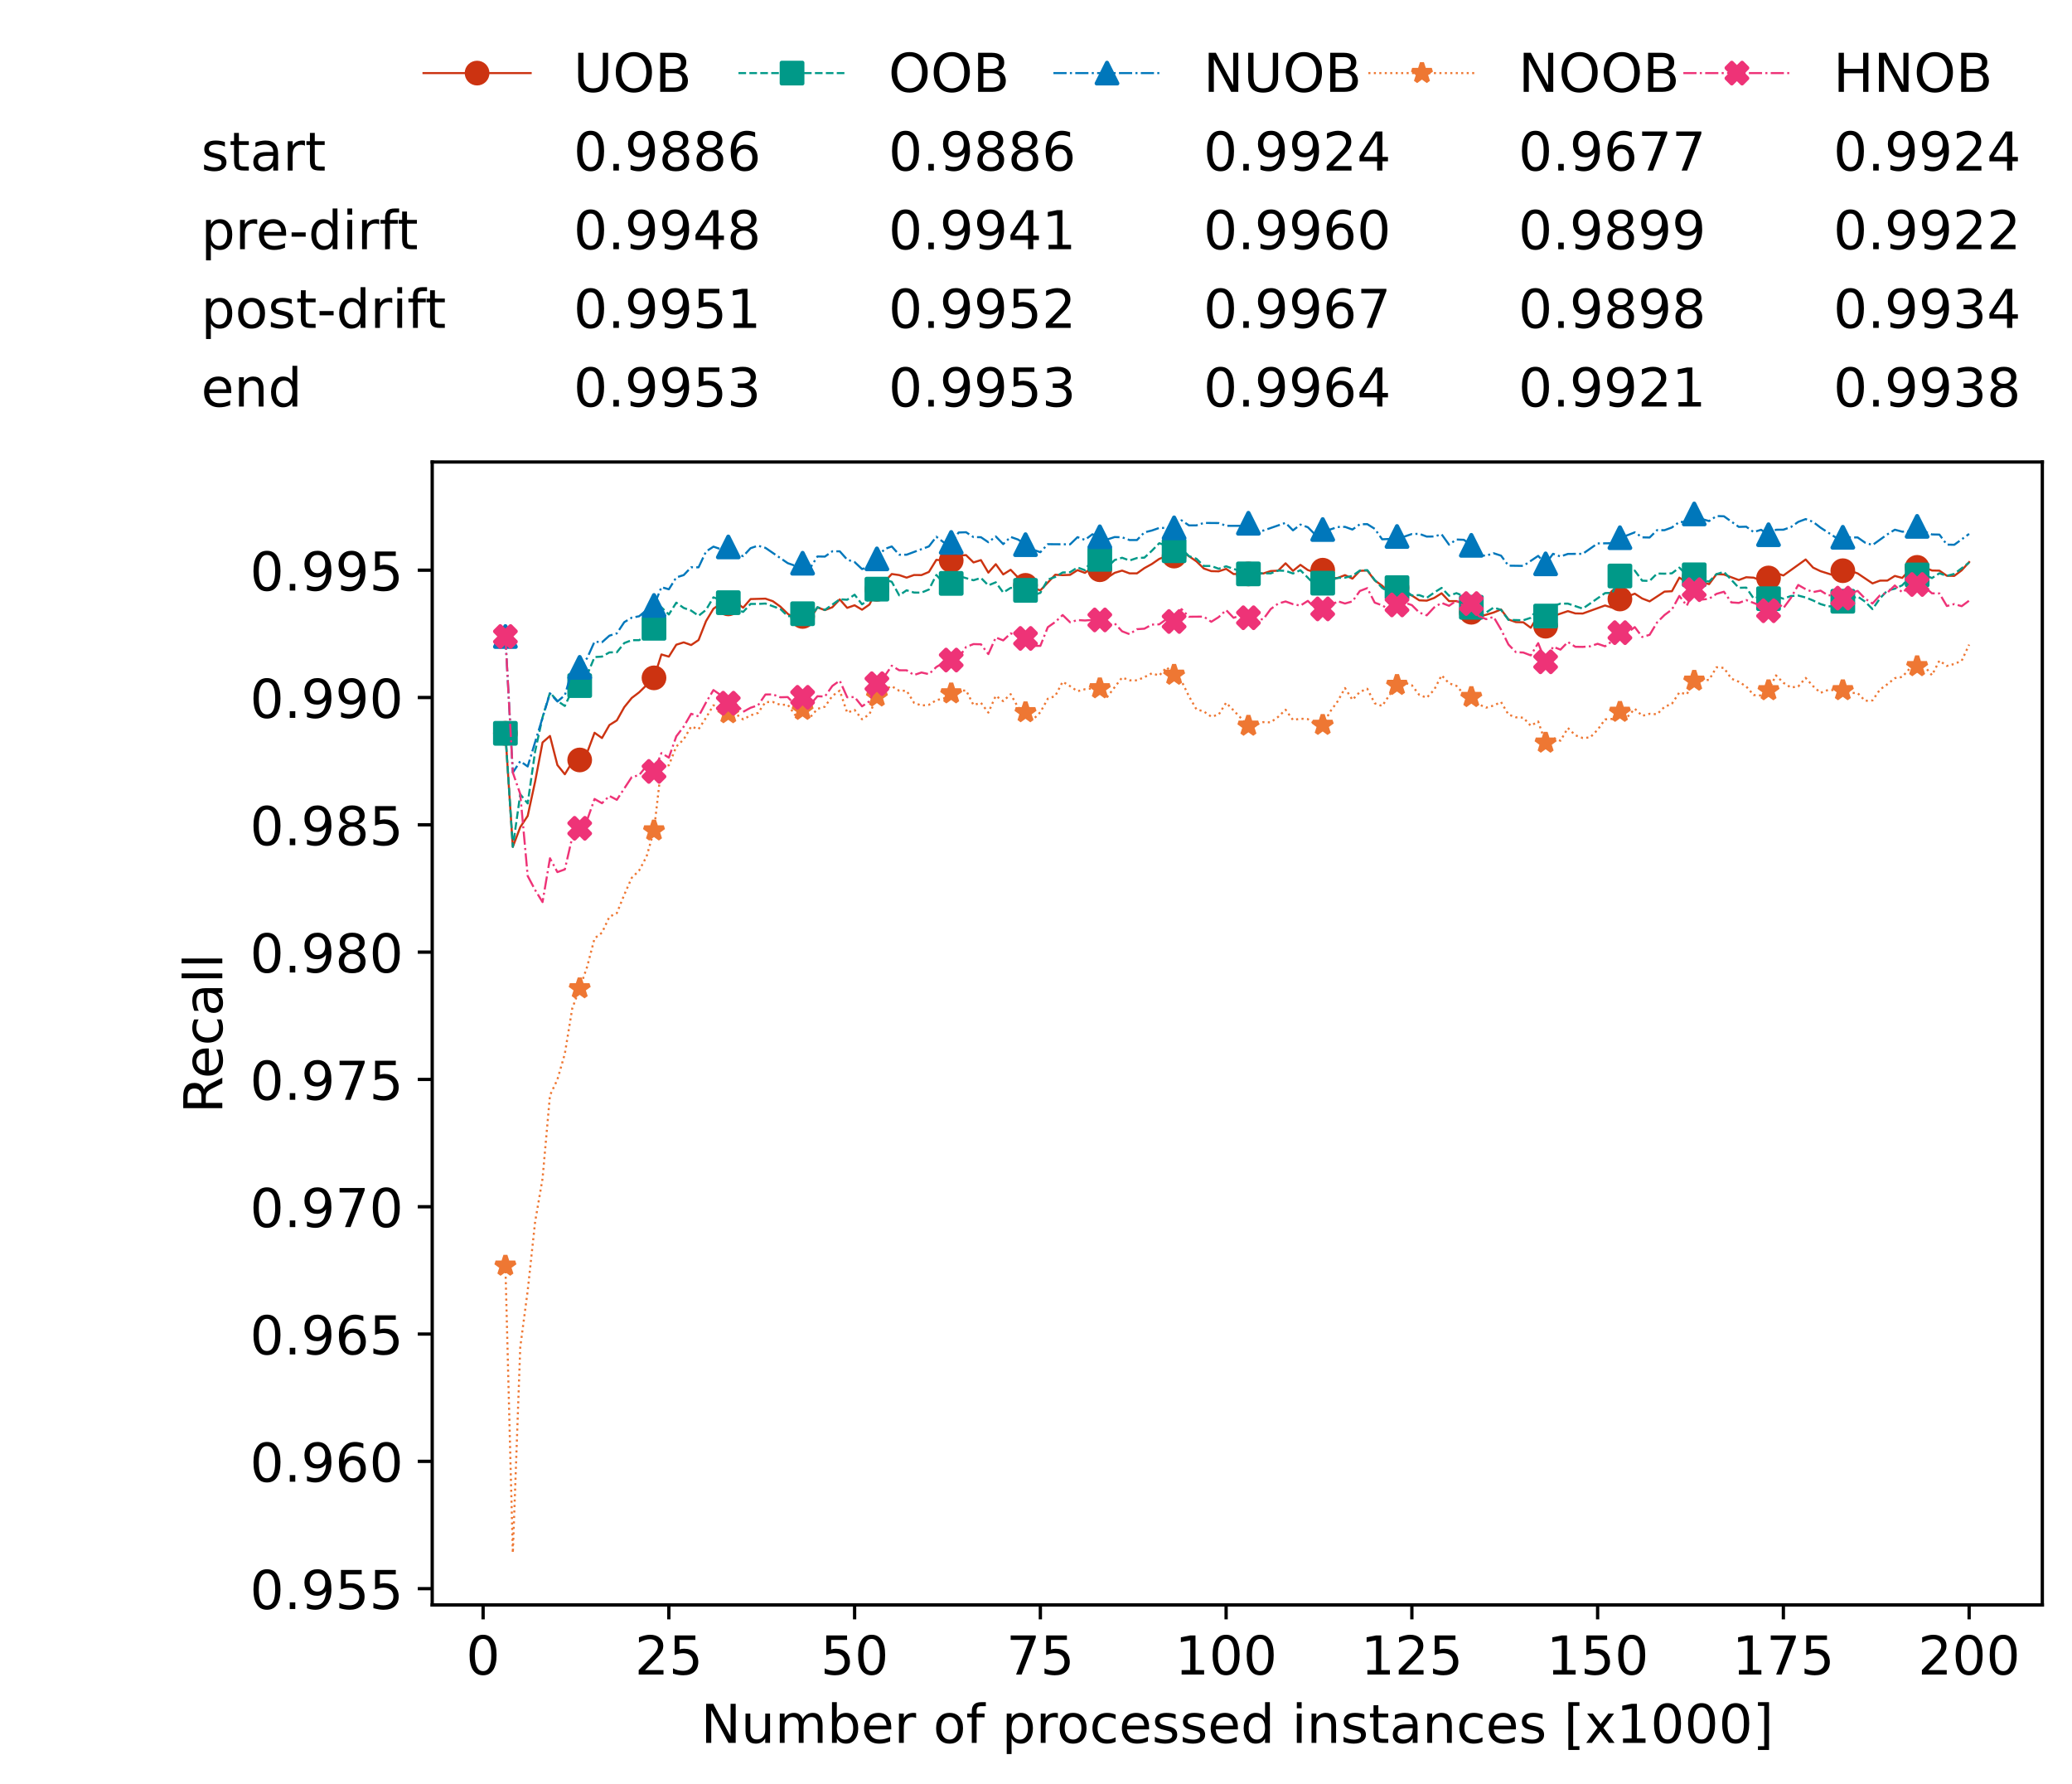 <?xml version="1.0" encoding="utf-8" standalone="no"?>
<!DOCTYPE svg PUBLIC "-//W3C//DTD SVG 1.1//EN"
  "http://www.w3.org/Graphics/SVG/1.1/DTD/svg11.dtd">
<!-- Created with matplotlib (https://matplotlib.org/) -->
<svg height="432.615pt" version="1.1" viewBox="0 0 502.65 432.615" width="502.65pt" xmlns="http://www.w3.org/2000/svg" xmlns:xlink="http://www.w3.org/1999/xlink">
 <defs>
  <style type="text/css">*{stroke-linecap:butt;stroke-linejoin:round;}</style>
 </defs>
 <g id="figure_1">
  <g id="patch_1">
   <path d="M 0 432.615 
L 502.65 432.615 
L 502.65 0 
L 0 0 
z
" style="fill:#ffffff;"/>
  </g>
  <g id="axes_1">
   <g id="patch_2">
    <path d="M 104.85 389.252 
L 495.45 389.252 
L 495.45 112.052 
L 104.85 112.052 
z
" style="fill:#ffffff;"/>
   </g>
   <g id="matplotlib.axis_1">
    <g id="xtick_1">
     <g id="line2d_1">
      <defs>
       <path d="M 0 0 
L 0 3.5 
" id="m9b1d211e52" style="stroke:#000000;stroke-width:0.8;"/>
      </defs>
      <g>
       <use style="stroke:#000000;stroke-width:0.8;" x="117.197" xlink:href="#m9b1d211e52" y="389.252"/>
      </g>
     </g>
     <g id="text_1">
      <!-- 0 -->
      <g transform="translate(113.061 406.13)scale(0.13 -0.13)">
       <defs>
        <path d="M 31.781 66.406 
Q 24.172 66.406 20.328 58.906 
Q 16.5 51.422 16.5 36.375 
Q 16.5 21.391 20.328 13.891 
Q 24.172 6.391 31.781 6.391 
Q 39.453 6.391 43.281 13.891 
Q 47.125 21.391 47.125 36.375 
Q 47.125 51.422 43.281 58.906 
Q 39.453 66.406 31.781 66.406 
z
M 31.781 74.219 
Q 44.047 74.219 50.516 64.516 
Q 56.984 54.828 56.984 36.375 
Q 56.984 17.969 50.516 8.266 
Q 44.047 -1.422 31.781 -1.422 
Q 19.531 -1.422 13.062 8.266 
Q 6.594 17.969 6.594 36.375 
Q 6.594 54.828 13.062 64.516 
Q 19.531 74.219 31.781 74.219 
z
" id="DejaVuSans-48"/>
       </defs>
       <use xlink:href="#DejaVuSans-48"/>
      </g>
     </g>
    </g>
    <g id="xtick_2">
     <g id="line2d_2">
      <g>
       <use style="stroke:#000000;stroke-width:0.8;" x="162.259" xlink:href="#m9b1d211e52" y="389.252"/>
      </g>
     </g>
     <g id="text_2">
      <!-- 25 -->
      <g transform="translate(153.988 406.13)scale(0.13 -0.13)">
       <defs>
        <path d="M 19.188 8.297 
L 53.609 8.297 
L 53.609 0 
L 7.328 0 
L 7.328 8.297 
Q 12.938 14.109 22.625 23.891 
Q 32.328 33.688 34.812 36.531 
Q 39.547 41.844 41.422 45.531 
Q 43.312 49.219 43.312 52.781 
Q 43.312 58.594 39.234 62.25 
Q 35.156 65.922 28.609 65.922 
Q 23.969 65.922 18.812 64.312 
Q 13.672 62.703 7.812 59.422 
L 7.812 69.391 
Q 13.766 71.781 18.938 73 
Q 24.125 74.219 28.422 74.219 
Q 39.75 74.219 46.484 68.547 
Q 53.219 62.891 53.219 53.422 
Q 53.219 48.922 51.531 44.891 
Q 49.859 40.875 45.406 35.406 
Q 44.188 33.984 37.641 27.219 
Q 31.109 20.453 19.188 8.297 
z
" id="DejaVuSans-50"/>
        <path d="M 10.797 72.906 
L 49.516 72.906 
L 49.516 64.594 
L 19.828 64.594 
L 19.828 46.734 
Q 21.969 47.469 24.109 47.828 
Q 26.266 48.188 28.422 48.188 
Q 40.625 48.188 47.75 41.5 
Q 54.891 34.812 54.891 23.391 
Q 54.891 11.625 47.562 5.094 
Q 40.234 -1.422 26.906 -1.422 
Q 22.312 -1.422 17.547 -0.641 
Q 12.797 0.141 7.719 1.703 
L 7.719 11.625 
Q 12.109 9.234 16.797 8.062 
Q 21.484 6.891 26.703 6.891 
Q 35.156 6.891 40.078 11.328 
Q 45.016 15.766 45.016 23.391 
Q 45.016 31 40.078 35.438 
Q 35.156 39.891 26.703 39.891 
Q 22.75 39.891 18.812 39.016 
Q 14.891 38.141 10.797 36.281 
z
" id="DejaVuSans-53"/>
       </defs>
       <use xlink:href="#DejaVuSans-50"/>
       <use x="63.623" xlink:href="#DejaVuSans-53"/>
      </g>
     </g>
    </g>
    <g id="xtick_3">
     <g id="line2d_3">
      <g>
       <use style="stroke:#000000;stroke-width:0.8;" x="207.322" xlink:href="#m9b1d211e52" y="389.252"/>
      </g>
     </g>
     <g id="text_3">
      <!-- 50 -->
      <g transform="translate(199.05 406.13)scale(0.13 -0.13)">
       <use xlink:href="#DejaVuSans-53"/>
       <use x="63.623" xlink:href="#DejaVuSans-48"/>
      </g>
     </g>
    </g>
    <g id="xtick_4">
     <g id="line2d_4">
      <g>
       <use style="stroke:#000000;stroke-width:0.8;" x="252.384" xlink:href="#m9b1d211e52" y="389.252"/>
      </g>
     </g>
     <g id="text_4">
      <!-- 75 -->
      <g transform="translate(244.113 406.13)scale(0.13 -0.13)">
       <defs>
        <path d="M 8.203 72.906 
L 55.078 72.906 
L 55.078 68.703 
L 28.609 0 
L 18.312 0 
L 43.219 64.594 
L 8.203 64.594 
z
" id="DejaVuSans-55"/>
       </defs>
       <use xlink:href="#DejaVuSans-55"/>
       <use x="63.623" xlink:href="#DejaVuSans-53"/>
      </g>
     </g>
    </g>
    <g id="xtick_5">
     <g id="line2d_5">
      <g>
       <use style="stroke:#000000;stroke-width:0.8;" x="297.446" xlink:href="#m9b1d211e52" y="389.252"/>
      </g>
     </g>
     <g id="text_5">
      <!-- 100 -->
      <g transform="translate(285.039 406.13)scale(0.13 -0.13)">
       <defs>
        <path d="M 12.406 8.297 
L 28.516 8.297 
L 28.516 63.922 
L 10.984 60.406 
L 10.984 69.391 
L 28.422 72.906 
L 38.281 72.906 
L 38.281 8.297 
L 54.391 8.297 
L 54.391 0 
L 12.406 0 
z
" id="DejaVuSans-49"/>
       </defs>
       <use xlink:href="#DejaVuSans-49"/>
       <use x="63.623" xlink:href="#DejaVuSans-48"/>
       <use x="127.246" xlink:href="#DejaVuSans-48"/>
      </g>
     </g>
    </g>
    <g id="xtick_6">
     <g id="line2d_6">
      <g>
       <use style="stroke:#000000;stroke-width:0.8;" x="342.509" xlink:href="#m9b1d211e52" y="389.252"/>
      </g>
     </g>
     <g id="text_6">
      <!-- 125 -->
      <g transform="translate(330.102 406.13)scale(0.13 -0.13)">
       <use xlink:href="#DejaVuSans-49"/>
       <use x="63.623" xlink:href="#DejaVuSans-50"/>
       <use x="127.246" xlink:href="#DejaVuSans-53"/>
      </g>
     </g>
    </g>
    <g id="xtick_7">
     <g id="line2d_7">
      <g>
       <use style="stroke:#000000;stroke-width:0.8;" x="387.571" xlink:href="#m9b1d211e52" y="389.252"/>
      </g>
     </g>
     <g id="text_7">
      <!-- 150 -->
      <g transform="translate(375.164 406.13)scale(0.13 -0.13)">
       <use xlink:href="#DejaVuSans-49"/>
       <use x="63.623" xlink:href="#DejaVuSans-53"/>
       <use x="127.246" xlink:href="#DejaVuSans-48"/>
      </g>
     </g>
    </g>
    <g id="xtick_8">
     <g id="line2d_8">
      <g>
       <use style="stroke:#000000;stroke-width:0.8;" x="432.633" xlink:href="#m9b1d211e52" y="389.252"/>
      </g>
     </g>
     <g id="text_8">
      <!-- 175 -->
      <g transform="translate(420.226 406.13)scale(0.13 -0.13)">
       <use xlink:href="#DejaVuSans-49"/>
       <use x="63.623" xlink:href="#DejaVuSans-55"/>
       <use x="127.246" xlink:href="#DejaVuSans-53"/>
      </g>
     </g>
    </g>
    <g id="xtick_9">
     <g id="line2d_9">
      <g>
       <use style="stroke:#000000;stroke-width:0.8;" x="477.695" xlink:href="#m9b1d211e52" y="389.252"/>
      </g>
     </g>
     <g id="text_9">
      <!-- 200 -->
      <g transform="translate(465.289 406.13)scale(0.13 -0.13)">
       <use xlink:href="#DejaVuSans-50"/>
       <use x="63.623" xlink:href="#DejaVuSans-48"/>
       <use x="127.246" xlink:href="#DejaVuSans-48"/>
      </g>
     </g>
    </g>
    <g id="text_10">
     <!-- Number of processed instances [x1000] -->
     <g transform="translate(170.025 422.711)scale(0.13 -0.13)">
      <defs>
       <path d="M 9.812 72.906 
L 23.094 72.906 
L 55.422 11.922 
L 55.422 72.906 
L 64.984 72.906 
L 64.984 0 
L 51.703 0 
L 19.391 60.984 
L 19.391 0 
L 9.812 0 
z
" id="DejaVuSans-78"/>
       <path d="M 8.5 21.578 
L 8.5 54.688 
L 17.484 54.688 
L 17.484 21.922 
Q 17.484 14.156 20.5 10.266 
Q 23.531 6.391 29.594 6.391 
Q 36.859 6.391 41.078 11.031 
Q 45.312 15.672 45.312 23.688 
L 45.312 54.688 
L 54.297 54.688 
L 54.297 0 
L 45.312 0 
L 45.312 8.406 
Q 42.047 3.422 37.719 1 
Q 33.406 -1.422 27.688 -1.422 
Q 18.266 -1.422 13.375 4.438 
Q 8.5 10.297 8.5 21.578 
z
M 31.109 56 
z
" id="DejaVuSans-117"/>
       <path d="M 52 44.188 
Q 55.375 50.25 60.062 53.125 
Q 64.75 56 71.094 56 
Q 79.641 56 84.281 50.016 
Q 88.922 44.047 88.922 33.016 
L 88.922 0 
L 79.891 0 
L 79.891 32.719 
Q 79.891 40.578 77.094 44.375 
Q 74.312 48.188 68.609 48.188 
Q 61.625 48.188 57.562 43.547 
Q 53.516 38.922 53.516 30.906 
L 53.516 0 
L 44.484 0 
L 44.484 32.719 
Q 44.484 40.625 41.703 44.406 
Q 38.922 48.188 33.109 48.188 
Q 26.219 48.188 22.156 43.531 
Q 18.109 38.875 18.109 30.906 
L 18.109 0 
L 9.078 0 
L 9.078 54.688 
L 18.109 54.688 
L 18.109 46.188 
Q 21.188 51.219 25.484 53.609 
Q 29.781 56 35.688 56 
Q 41.656 56 45.828 52.969 
Q 50 49.953 52 44.188 
z
" id="DejaVuSans-109"/>
       <path d="M 48.688 27.297 
Q 48.688 37.203 44.609 42.844 
Q 40.531 48.484 33.406 48.484 
Q 26.266 48.484 22.188 42.844 
Q 18.109 37.203 18.109 27.297 
Q 18.109 17.391 22.188 11.75 
Q 26.266 6.109 33.406 6.109 
Q 40.531 6.109 44.609 11.75 
Q 48.688 17.391 48.688 27.297 
z
M 18.109 46.391 
Q 20.953 51.266 25.266 53.625 
Q 29.594 56 35.594 56 
Q 45.562 56 51.781 48.094 
Q 58.016 40.188 58.016 27.297 
Q 58.016 14.406 51.781 6.484 
Q 45.562 -1.422 35.594 -1.422 
Q 29.594 -1.422 25.266 0.953 
Q 20.953 3.328 18.109 8.203 
L 18.109 0 
L 9.078 0 
L 9.078 75.984 
L 18.109 75.984 
z
" id="DejaVuSans-98"/>
       <path d="M 56.203 29.594 
L 56.203 25.203 
L 14.891 25.203 
Q 15.484 15.922 20.484 11.062 
Q 25.484 6.203 34.422 6.203 
Q 39.594 6.203 44.453 7.469 
Q 49.312 8.734 54.109 11.281 
L 54.109 2.781 
Q 49.266 0.734 44.188 -0.344 
Q 39.109 -1.422 33.891 -1.422 
Q 20.797 -1.422 13.156 6.188 
Q 5.516 13.812 5.516 26.812 
Q 5.516 40.234 12.766 48.109 
Q 20.016 56 32.328 56 
Q 43.359 56 49.781 48.891 
Q 56.203 41.797 56.203 29.594 
z
M 47.219 32.234 
Q 47.125 39.594 43.094 43.984 
Q 39.062 48.391 32.422 48.391 
Q 24.906 48.391 20.391 44.141 
Q 15.875 39.891 15.188 32.172 
z
" id="DejaVuSans-101"/>
       <path d="M 41.109 46.297 
Q 39.594 47.172 37.812 47.578 
Q 36.031 48 33.891 48 
Q 26.266 48 22.188 43.047 
Q 18.109 38.094 18.109 28.812 
L 18.109 0 
L 9.078 0 
L 9.078 54.688 
L 18.109 54.688 
L 18.109 46.188 
Q 20.953 51.172 25.484 53.578 
Q 30.031 56 36.531 56 
Q 37.453 56 38.578 55.875 
Q 39.703 55.766 41.062 55.516 
z
" id="DejaVuSans-114"/>
       <path id="DejaVuSans-32"/>
       <path d="M 30.609 48.391 
Q 23.391 48.391 19.188 42.75 
Q 14.984 37.109 14.984 27.297 
Q 14.984 17.484 19.156 11.844 
Q 23.344 6.203 30.609 6.203 
Q 37.797 6.203 41.984 11.859 
Q 46.188 17.531 46.188 27.297 
Q 46.188 37.016 41.984 42.703 
Q 37.797 48.391 30.609 48.391 
z
M 30.609 56 
Q 42.328 56 49.016 48.375 
Q 55.719 40.766 55.719 27.297 
Q 55.719 13.875 49.016 6.219 
Q 42.328 -1.422 30.609 -1.422 
Q 18.844 -1.422 12.172 6.219 
Q 5.516 13.875 5.516 27.297 
Q 5.516 40.766 12.172 48.375 
Q 18.844 56 30.609 56 
z
" id="DejaVuSans-111"/>
       <path d="M 37.109 75.984 
L 37.109 68.5 
L 28.516 68.5 
Q 23.688 68.5 21.797 66.547 
Q 19.922 64.594 19.922 59.516 
L 19.922 54.688 
L 34.719 54.688 
L 34.719 47.703 
L 19.922 47.703 
L 19.922 0 
L 10.891 0 
L 10.891 47.703 
L 2.297 47.703 
L 2.297 54.688 
L 10.891 54.688 
L 10.891 58.5 
Q 10.891 67.625 15.141 71.797 
Q 19.391 75.984 28.609 75.984 
z
" id="DejaVuSans-102"/>
       <path d="M 18.109 8.203 
L 18.109 -20.797 
L 9.078 -20.797 
L 9.078 54.688 
L 18.109 54.688 
L 18.109 46.391 
Q 20.953 51.266 25.266 53.625 
Q 29.594 56 35.594 56 
Q 45.562 56 51.781 48.094 
Q 58.016 40.188 58.016 27.297 
Q 58.016 14.406 51.781 6.484 
Q 45.562 -1.422 35.594 -1.422 
Q 29.594 -1.422 25.266 0.953 
Q 20.953 3.328 18.109 8.203 
z
M 48.688 27.297 
Q 48.688 37.203 44.609 42.844 
Q 40.531 48.484 33.406 48.484 
Q 26.266 48.484 22.188 42.844 
Q 18.109 37.203 18.109 27.297 
Q 18.109 17.391 22.188 11.75 
Q 26.266 6.109 33.406 6.109 
Q 40.531 6.109 44.609 11.75 
Q 48.688 17.391 48.688 27.297 
z
" id="DejaVuSans-112"/>
       <path d="M 48.781 52.594 
L 48.781 44.188 
Q 44.969 46.297 41.141 47.344 
Q 37.312 48.391 33.406 48.391 
Q 24.656 48.391 19.812 42.844 
Q 14.984 37.312 14.984 27.297 
Q 14.984 17.281 19.812 11.734 
Q 24.656 6.203 33.406 6.203 
Q 37.312 6.203 41.141 7.25 
Q 44.969 8.297 48.781 10.406 
L 48.781 2.094 
Q 45.016 0.344 40.984 -0.531 
Q 36.969 -1.422 32.422 -1.422 
Q 20.062 -1.422 12.781 6.344 
Q 5.516 14.109 5.516 27.297 
Q 5.516 40.672 12.859 48.328 
Q 20.219 56 33.016 56 
Q 37.156 56 41.109 55.141 
Q 45.062 54.297 48.781 52.594 
z
" id="DejaVuSans-99"/>
       <path d="M 44.281 53.078 
L 44.281 44.578 
Q 40.484 46.531 36.375 47.5 
Q 32.281 48.484 27.875 48.484 
Q 21.188 48.484 17.844 46.438 
Q 14.5 44.391 14.5 40.281 
Q 14.5 37.156 16.891 35.375 
Q 19.281 33.594 26.516 31.984 
L 29.594 31.297 
Q 39.156 29.25 43.188 25.516 
Q 47.219 21.781 47.219 15.094 
Q 47.219 7.469 41.188 3.016 
Q 35.156 -1.422 24.609 -1.422 
Q 20.219 -1.422 15.453 -0.562 
Q 10.688 0.297 5.422 2 
L 5.422 11.281 
Q 10.406 8.688 15.234 7.391 
Q 20.062 6.109 24.812 6.109 
Q 31.156 6.109 34.562 8.281 
Q 37.984 10.453 37.984 14.406 
Q 37.984 18.062 35.516 20.016 
Q 33.062 21.969 24.703 23.781 
L 21.578 24.516 
Q 13.234 26.266 9.516 29.906 
Q 5.812 33.547 5.812 39.891 
Q 5.812 47.609 11.281 51.797 
Q 16.75 56 26.812 56 
Q 31.781 56 36.172 55.266 
Q 40.578 54.547 44.281 53.078 
z
" id="DejaVuSans-115"/>
       <path d="M 45.406 46.391 
L 45.406 75.984 
L 54.391 75.984 
L 54.391 0 
L 45.406 0 
L 45.406 8.203 
Q 42.578 3.328 38.25 0.953 
Q 33.938 -1.422 27.875 -1.422 
Q 17.969 -1.422 11.734 6.484 
Q 5.516 14.406 5.516 27.297 
Q 5.516 40.188 11.734 48.094 
Q 17.969 56 27.875 56 
Q 33.938 56 38.25 53.625 
Q 42.578 51.266 45.406 46.391 
z
M 14.797 27.297 
Q 14.797 17.391 18.875 11.75 
Q 22.953 6.109 30.078 6.109 
Q 37.203 6.109 41.297 11.75 
Q 45.406 17.391 45.406 27.297 
Q 45.406 37.203 41.297 42.844 
Q 37.203 48.484 30.078 48.484 
Q 22.953 48.484 18.875 42.844 
Q 14.797 37.203 14.797 27.297 
z
" id="DejaVuSans-100"/>
       <path d="M 9.422 54.688 
L 18.406 54.688 
L 18.406 0 
L 9.422 0 
z
M 9.422 75.984 
L 18.406 75.984 
L 18.406 64.594 
L 9.422 64.594 
z
" id="DejaVuSans-105"/>
       <path d="M 54.891 33.016 
L 54.891 0 
L 45.906 0 
L 45.906 32.719 
Q 45.906 40.484 42.875 44.328 
Q 39.844 48.188 33.797 48.188 
Q 26.516 48.188 22.312 43.547 
Q 18.109 38.922 18.109 30.906 
L 18.109 0 
L 9.078 0 
L 9.078 54.688 
L 18.109 54.688 
L 18.109 46.188 
Q 21.344 51.125 25.703 53.562 
Q 30.078 56 35.797 56 
Q 45.219 56 50.047 50.172 
Q 54.891 44.344 54.891 33.016 
z
" id="DejaVuSans-110"/>
       <path d="M 18.312 70.219 
L 18.312 54.688 
L 36.812 54.688 
L 36.812 47.703 
L 18.312 47.703 
L 18.312 18.016 
Q 18.312 11.328 20.141 9.422 
Q 21.969 7.516 27.594 7.516 
L 36.812 7.516 
L 36.812 0 
L 27.594 0 
Q 17.188 0 13.234 3.875 
Q 9.281 7.766 9.281 18.016 
L 9.281 47.703 
L 2.688 47.703 
L 2.688 54.688 
L 9.281 54.688 
L 9.281 70.219 
z
" id="DejaVuSans-116"/>
       <path d="M 34.281 27.484 
Q 23.391 27.484 19.188 25 
Q 14.984 22.516 14.984 16.5 
Q 14.984 11.719 18.141 8.906 
Q 21.297 6.109 26.703 6.109 
Q 34.188 6.109 38.703 11.406 
Q 43.219 16.703 43.219 25.484 
L 43.219 27.484 
z
M 52.203 31.203 
L 52.203 0 
L 43.219 0 
L 43.219 8.297 
Q 40.141 3.328 35.547 0.953 
Q 30.953 -1.422 24.312 -1.422 
Q 15.922 -1.422 10.953 3.297 
Q 6 8.016 6 15.922 
Q 6 25.141 12.172 29.828 
Q 18.359 34.516 30.609 34.516 
L 43.219 34.516 
L 43.219 35.406 
Q 43.219 41.609 39.141 45 
Q 35.062 48.391 27.688 48.391 
Q 23 48.391 18.547 47.266 
Q 14.109 46.141 10.016 43.891 
L 10.016 52.203 
Q 14.938 54.109 19.578 55.047 
Q 24.219 56 28.609 56 
Q 40.484 56 46.344 49.844 
Q 52.203 43.703 52.203 31.203 
z
" id="DejaVuSans-97"/>
       <path d="M 8.594 75.984 
L 29.297 75.984 
L 29.297 69 
L 17.578 69 
L 17.578 -6.203 
L 29.297 -6.203 
L 29.297 -13.188 
L 8.594 -13.188 
z
" id="DejaVuSans-91"/>
       <path d="M 54.891 54.688 
L 35.109 28.078 
L 55.906 0 
L 45.312 0 
L 29.391 21.484 
L 13.484 0 
L 2.875 0 
L 24.125 28.609 
L 4.688 54.688 
L 15.281 54.688 
L 29.781 35.203 
L 44.281 54.688 
z
" id="DejaVuSans-120"/>
       <path d="M 30.422 75.984 
L 30.422 -13.188 
L 9.719 -13.188 
L 9.719 -6.203 
L 21.391 -6.203 
L 21.391 69 
L 9.719 69 
L 9.719 75.984 
z
" id="DejaVuSans-93"/>
      </defs>
      <use xlink:href="#DejaVuSans-78"/>
      <use x="74.805" xlink:href="#DejaVuSans-117"/>
      <use x="138.184" xlink:href="#DejaVuSans-109"/>
      <use x="235.596" xlink:href="#DejaVuSans-98"/>
      <use x="299.072" xlink:href="#DejaVuSans-101"/>
      <use x="360.596" xlink:href="#DejaVuSans-114"/>
      <use x="401.709" xlink:href="#DejaVuSans-32"/>
      <use x="433.496" xlink:href="#DejaVuSans-111"/>
      <use x="494.678" xlink:href="#DejaVuSans-102"/>
      <use x="529.883" xlink:href="#DejaVuSans-32"/>
      <use x="561.67" xlink:href="#DejaVuSans-112"/>
      <use x="625.146" xlink:href="#DejaVuSans-114"/>
      <use x="664.01" xlink:href="#DejaVuSans-111"/>
      <use x="725.191" xlink:href="#DejaVuSans-99"/>
      <use x="780.172" xlink:href="#DejaVuSans-101"/>
      <use x="841.695" xlink:href="#DejaVuSans-115"/>
      <use x="893.795" xlink:href="#DejaVuSans-115"/>
      <use x="945.895" xlink:href="#DejaVuSans-101"/>
      <use x="1007.418" xlink:href="#DejaVuSans-100"/>
      <use x="1070.895" xlink:href="#DejaVuSans-32"/>
      <use x="1102.682" xlink:href="#DejaVuSans-105"/>
      <use x="1130.465" xlink:href="#DejaVuSans-110"/>
      <use x="1193.844" xlink:href="#DejaVuSans-115"/>
      <use x="1245.943" xlink:href="#DejaVuSans-116"/>
      <use x="1285.152" xlink:href="#DejaVuSans-97"/>
      <use x="1346.432" xlink:href="#DejaVuSans-110"/>
      <use x="1409.811" xlink:href="#DejaVuSans-99"/>
      <use x="1464.791" xlink:href="#DejaVuSans-101"/>
      <use x="1526.314" xlink:href="#DejaVuSans-115"/>
      <use x="1578.414" xlink:href="#DejaVuSans-32"/>
      <use x="1610.201" xlink:href="#DejaVuSans-91"/>
      <use x="1649.215" xlink:href="#DejaVuSans-120"/>
      <use x="1708.395" xlink:href="#DejaVuSans-49"/>
      <use x="1772.018" xlink:href="#DejaVuSans-48"/>
      <use x="1835.641" xlink:href="#DejaVuSans-48"/>
      <use x="1899.264" xlink:href="#DejaVuSans-48"/>
      <use x="1962.887" xlink:href="#DejaVuSans-93"/>
     </g>
    </g>
   </g>
   <g id="matplotlib.axis_2">
    <g id="ytick_1">
     <g id="line2d_10">
      <defs>
       <path d="M 0 0 
L -3.5 0 
" id="m81d9fec41f" style="stroke:#000000;stroke-width:0.8;"/>
      </defs>
      <g>
       <use style="stroke:#000000;stroke-width:0.8;" x="104.85" xlink:href="#m81d9fec41f" y="385.305"/>
      </g>
     </g>
     <g id="text_11">
      <!-- 0.955 -->
      <g transform="translate(60.633 390.244)scale(0.13 -0.13)">
       <defs>
        <path d="M 10.688 12.406 
L 21 12.406 
L 21 0 
L 10.688 0 
z
" id="DejaVuSans-46"/>
        <path d="M 10.984 1.516 
L 10.984 10.5 
Q 14.703 8.734 18.5 7.812 
Q 22.312 6.891 25.984 6.891 
Q 35.75 6.891 40.891 13.453 
Q 46.047 20.016 46.781 33.406 
Q 43.953 29.203 39.594 26.953 
Q 35.25 24.703 29.984 24.703 
Q 19.047 24.703 12.672 31.312 
Q 6.297 37.938 6.297 49.422 
Q 6.297 60.641 12.938 67.422 
Q 19.578 74.219 30.609 74.219 
Q 43.266 74.219 49.922 64.516 
Q 56.594 54.828 56.594 36.375 
Q 56.594 19.141 48.406 8.859 
Q 40.234 -1.422 26.422 -1.422 
Q 22.703 -1.422 18.891 -0.688 
Q 15.094 0.047 10.984 1.516 
z
M 30.609 32.422 
Q 37.25 32.422 41.125 36.953 
Q 45.016 41.5 45.016 49.422 
Q 45.016 57.281 41.125 61.844 
Q 37.25 66.406 30.609 66.406 
Q 23.969 66.406 20.094 61.844 
Q 16.219 57.281 16.219 49.422 
Q 16.219 41.5 20.094 36.953 
Q 23.969 32.422 30.609 32.422 
z
" id="DejaVuSans-57"/>
       </defs>
       <use xlink:href="#DejaVuSans-48"/>
       <use x="63.623" xlink:href="#DejaVuSans-46"/>
       <use x="95.41" xlink:href="#DejaVuSans-57"/>
       <use x="159.033" xlink:href="#DejaVuSans-53"/>
       <use x="222.656" xlink:href="#DejaVuSans-53"/>
      </g>
     </g>
    </g>
    <g id="ytick_2">
     <g id="line2d_11">
      <g>
       <use style="stroke:#000000;stroke-width:0.8;" x="104.85" xlink:href="#m81d9fec41f" y="354.428"/>
      </g>
     </g>
     <g id="text_12">
      <!-- 0.960 -->
      <g transform="translate(60.633 359.367)scale(0.13 -0.13)">
       <defs>
        <path d="M 33.016 40.375 
Q 26.375 40.375 22.484 35.828 
Q 18.609 31.297 18.609 23.391 
Q 18.609 15.531 22.484 10.953 
Q 26.375 6.391 33.016 6.391 
Q 39.656 6.391 43.531 10.953 
Q 47.406 15.531 47.406 23.391 
Q 47.406 31.297 43.531 35.828 
Q 39.656 40.375 33.016 40.375 
z
M 52.594 71.297 
L 52.594 62.312 
Q 48.875 64.062 45.094 64.984 
Q 41.312 65.922 37.594 65.922 
Q 27.828 65.922 22.672 59.328 
Q 17.531 52.734 16.797 39.406 
Q 19.672 43.656 24.016 45.922 
Q 28.375 48.188 33.594 48.188 
Q 44.578 48.188 50.953 41.516 
Q 57.328 34.859 57.328 23.391 
Q 57.328 12.156 50.688 5.359 
Q 44.047 -1.422 33.016 -1.422 
Q 20.359 -1.422 13.672 8.266 
Q 6.984 17.969 6.984 36.375 
Q 6.984 53.656 15.188 63.938 
Q 23.391 74.219 37.203 74.219 
Q 40.922 74.219 44.703 73.484 
Q 48.484 72.75 52.594 71.297 
z
" id="DejaVuSans-54"/>
       </defs>
       <use xlink:href="#DejaVuSans-48"/>
       <use x="63.623" xlink:href="#DejaVuSans-46"/>
       <use x="95.41" xlink:href="#DejaVuSans-57"/>
       <use x="159.033" xlink:href="#DejaVuSans-54"/>
       <use x="222.656" xlink:href="#DejaVuSans-48"/>
      </g>
     </g>
    </g>
    <g id="ytick_3">
     <g id="line2d_12">
      <g>
       <use style="stroke:#000000;stroke-width:0.8;" x="104.85" xlink:href="#m81d9fec41f" y="323.552"/>
      </g>
     </g>
     <g id="text_13">
      <!-- 0.965 -->
      <g transform="translate(60.633 328.491)scale(0.13 -0.13)">
       <use xlink:href="#DejaVuSans-48"/>
       <use x="63.623" xlink:href="#DejaVuSans-46"/>
       <use x="95.41" xlink:href="#DejaVuSans-57"/>
       <use x="159.033" xlink:href="#DejaVuSans-54"/>
       <use x="222.656" xlink:href="#DejaVuSans-53"/>
      </g>
     </g>
    </g>
    <g id="ytick_4">
     <g id="line2d_13">
      <g>
       <use style="stroke:#000000;stroke-width:0.8;" x="104.85" xlink:href="#m81d9fec41f" y="292.675"/>
      </g>
     </g>
     <g id="text_14">
      <!-- 0.970 -->
      <g transform="translate(60.633 297.614)scale(0.13 -0.13)">
       <use xlink:href="#DejaVuSans-48"/>
       <use x="63.623" xlink:href="#DejaVuSans-46"/>
       <use x="95.41" xlink:href="#DejaVuSans-57"/>
       <use x="159.033" xlink:href="#DejaVuSans-55"/>
       <use x="222.656" xlink:href="#DejaVuSans-48"/>
      </g>
     </g>
    </g>
    <g id="ytick_5">
     <g id="line2d_14">
      <g>
       <use style="stroke:#000000;stroke-width:0.8;" x="104.85" xlink:href="#m81d9fec41f" y="261.798"/>
      </g>
     </g>
     <g id="text_15">
      <!-- 0.975 -->
      <g transform="translate(60.633 266.737)scale(0.13 -0.13)">
       <use xlink:href="#DejaVuSans-48"/>
       <use x="63.623" xlink:href="#DejaVuSans-46"/>
       <use x="95.41" xlink:href="#DejaVuSans-57"/>
       <use x="159.033" xlink:href="#DejaVuSans-55"/>
       <use x="222.656" xlink:href="#DejaVuSans-53"/>
      </g>
     </g>
    </g>
    <g id="ytick_6">
     <g id="line2d_15">
      <g>
       <use style="stroke:#000000;stroke-width:0.8;" x="104.85" xlink:href="#m81d9fec41f" y="230.921"/>
      </g>
     </g>
     <g id="text_16">
      <!-- 0.980 -->
      <g transform="translate(60.633 235.86)scale(0.13 -0.13)">
       <defs>
        <path d="M 31.781 34.625 
Q 24.75 34.625 20.719 30.859 
Q 16.703 27.094 16.703 20.516 
Q 16.703 13.922 20.719 10.156 
Q 24.75 6.391 31.781 6.391 
Q 38.812 6.391 42.859 10.172 
Q 46.922 13.969 46.922 20.516 
Q 46.922 27.094 42.891 30.859 
Q 38.875 34.625 31.781 34.625 
z
M 21.922 38.812 
Q 15.578 40.375 12.031 44.719 
Q 8.5 49.078 8.5 55.328 
Q 8.5 64.062 14.719 69.141 
Q 20.953 74.219 31.781 74.219 
Q 42.672 74.219 48.875 69.141 
Q 55.078 64.062 55.078 55.328 
Q 55.078 49.078 51.531 44.719 
Q 48 40.375 41.703 38.812 
Q 48.828 37.156 52.797 32.312 
Q 56.781 27.484 56.781 20.516 
Q 56.781 9.906 50.312 4.234 
Q 43.844 -1.422 31.781 -1.422 
Q 19.734 -1.422 13.25 4.234 
Q 6.781 9.906 6.781 20.516 
Q 6.781 27.484 10.781 32.312 
Q 14.797 37.156 21.922 38.812 
z
M 18.312 54.391 
Q 18.312 48.734 21.844 45.562 
Q 25.391 42.391 31.781 42.391 
Q 38.141 42.391 41.719 45.562 
Q 45.312 48.734 45.312 54.391 
Q 45.312 60.062 41.719 63.234 
Q 38.141 66.406 31.781 66.406 
Q 25.391 66.406 21.844 63.234 
Q 18.312 60.062 18.312 54.391 
z
" id="DejaVuSans-56"/>
       </defs>
       <use xlink:href="#DejaVuSans-48"/>
       <use x="63.623" xlink:href="#DejaVuSans-46"/>
       <use x="95.41" xlink:href="#DejaVuSans-57"/>
       <use x="159.033" xlink:href="#DejaVuSans-56"/>
       <use x="222.656" xlink:href="#DejaVuSans-48"/>
      </g>
     </g>
    </g>
    <g id="ytick_7">
     <g id="line2d_16">
      <g>
       <use style="stroke:#000000;stroke-width:0.8;" x="104.85" xlink:href="#m81d9fec41f" y="200.045"/>
      </g>
     </g>
     <g id="text_17">
      <!-- 0.985 -->
      <g transform="translate(60.633 204.984)scale(0.13 -0.13)">
       <use xlink:href="#DejaVuSans-48"/>
       <use x="63.623" xlink:href="#DejaVuSans-46"/>
       <use x="95.41" xlink:href="#DejaVuSans-57"/>
       <use x="159.033" xlink:href="#DejaVuSans-56"/>
       <use x="222.656" xlink:href="#DejaVuSans-53"/>
      </g>
     </g>
    </g>
    <g id="ytick_8">
     <g id="line2d_17">
      <g>
       <use style="stroke:#000000;stroke-width:0.8;" x="104.85" xlink:href="#m81d9fec41f" y="169.168"/>
      </g>
     </g>
     <g id="text_18">
      <!-- 0.990 -->
      <g transform="translate(60.633 174.107)scale(0.13 -0.13)">
       <use xlink:href="#DejaVuSans-48"/>
       <use x="63.623" xlink:href="#DejaVuSans-46"/>
       <use x="95.41" xlink:href="#DejaVuSans-57"/>
       <use x="159.033" xlink:href="#DejaVuSans-57"/>
       <use x="222.656" xlink:href="#DejaVuSans-48"/>
      </g>
     </g>
    </g>
    <g id="ytick_9">
     <g id="line2d_18">
      <g>
       <use style="stroke:#000000;stroke-width:0.8;" x="104.85" xlink:href="#m81d9fec41f" y="138.291"/>
      </g>
     </g>
     <g id="text_19">
      <!-- 0.995 -->
      <g transform="translate(60.633 143.23)scale(0.13 -0.13)">
       <use xlink:href="#DejaVuSans-48"/>
       <use x="63.623" xlink:href="#DejaVuSans-46"/>
       <use x="95.41" xlink:href="#DejaVuSans-57"/>
       <use x="159.033" xlink:href="#DejaVuSans-57"/>
       <use x="222.656" xlink:href="#DejaVuSans-53"/>
      </g>
     </g>
    </g>
    <g id="text_20">
     <!-- Recall -->
     <g transform="translate(53.93 270.044)rotate(-90)scale(0.13 -0.13)">
      <defs>
       <path d="M 44.391 34.188 
Q 47.562 33.109 50.562 29.594 
Q 53.562 26.078 56.594 19.922 
L 66.609 0 
L 56 0 
L 46.688 18.703 
Q 43.062 26.031 39.672 28.422 
Q 36.281 30.812 30.422 30.812 
L 19.672 30.812 
L 19.672 0 
L 9.812 0 
L 9.812 72.906 
L 32.078 72.906 
Q 44.578 72.906 50.734 67.672 
Q 56.891 62.453 56.891 51.906 
Q 56.891 45.016 53.688 40.469 
Q 50.484 35.938 44.391 34.188 
z
M 19.672 64.797 
L 19.672 38.922 
L 32.078 38.922 
Q 39.203 38.922 42.844 42.219 
Q 46.484 45.516 46.484 51.906 
Q 46.484 58.297 42.844 61.547 
Q 39.203 64.797 32.078 64.797 
z
" id="DejaVuSans-82"/>
       <path d="M 9.422 75.984 
L 18.406 75.984 
L 18.406 0 
L 9.422 0 
z
" id="DejaVuSans-108"/>
      </defs>
      <use xlink:href="#DejaVuSans-82"/>
      <use x="64.982" xlink:href="#DejaVuSans-101"/>
      <use x="126.506" xlink:href="#DejaVuSans-99"/>
      <use x="181.486" xlink:href="#DejaVuSans-97"/>
      <use x="242.766" xlink:href="#DejaVuSans-108"/>
      <use x="270.549" xlink:href="#DejaVuSans-108"/>
     </g>
    </g>
   </g>
   <g id="line2d_19"/>
   <g id="line2d_20"/>
   <g id="line2d_21"/>
   <g id="line2d_22"/>
   <g id="line2d_23"/>
   <g id="line2d_24">
    <path clip-path="url(#pfa0b760081)" d="M 122.605 177.856 
L 124.407 205.393 
L 126.21 200.604 
L 128.012 197.891 
L 129.815 189.559 
L 131.617 180.069 
L 133.419 178.494 
L 135.222 185.558 
L 137.024 187.788 
L 138.827 184.813 
L 140.629 184.317 
L 142.432 182.534 
L 144.234 177.719 
L 146.037 178.999 
L 147.839 175.847 
L 149.642 174.721 
L 151.444 171.509 
L 153.247 169.283 
L 155.049 167.913 
L 158.654 164.403 
L 160.457 158.728 
L 162.259 159.253 
L 164.062 156.364 
L 165.864 155.798 
L 167.667 156.444 
L 169.469 155.23 
L 171.272 150.652 
L 173.074 147.64 
L 174.877 146.364 
L 176.679 146.457 
L 178.482 146.066 
L 180.284 147.386 
L 182.087 145.292 
L 185.692 145.195 
L 187.494 145.815 
L 189.297 147.114 
L 191.099 148.858 
L 192.902 150.126 
L 194.704 149.511 
L 196.507 150.114 
L 198.309 147.315 
L 200.112 147.974 
L 201.914 147.284 
L 203.717 145.378 
L 205.519 147.427 
L 207.322 146.803 
L 209.124 147.874 
L 210.927 146.619 
L 212.729 142.929 
L 214.532 141.161 
L 216.334 139.215 
L 218.137 139.476 
L 219.939 140.095 
L 221.742 139.456 
L 223.544 139.474 
L 225.347 138.718 
L 227.149 135.782 
L 228.952 135.927 
L 230.754 135.94 
L 232.557 134.736 
L 234.359 134.636 
L 236.162 136.41 
L 237.964 135.843 
L 239.767 138.882 
L 241.569 136.832 
L 243.372 139.315 
L 245.174 138.188 
L 248.779 141.966 
L 252.384 143.188 
L 255.989 139.399 
L 257.791 139.489 
L 259.594 139.424 
L 261.396 138.274 
L 263.199 138.942 
L 265.001 137.576 
L 266.804 138.183 
L 268.606 140.117 
L 270.409 138.932 
L 272.211 138.39 
L 274.014 139.059 
L 275.816 139.065 
L 277.619 137.79 
L 279.421 136.796 
L 281.224 135.553 
L 283.026 134.871 
L 284.829 134.868 
L 286.631 133.654 
L 290.236 136.141 
L 292.039 137.885 
L 293.841 138.518 
L 295.644 138.565 
L 297.446 137.971 
L 299.249 139.223 
L 302.854 139.205 
L 304.656 139.087 
L 306.459 139.086 
L 308.261 138.498 
L 310.064 138.406 
L 311.866 136.624 
L 313.669 138.453 
L 315.471 136.994 
L 317.274 138.259 
L 319.076 138.828 
L 320.879 138.29 
L 322.681 140.184 
L 324.484 140.184 
L 326.286 139.49 
L 328.089 140.34 
L 329.891 138.441 
L 331.694 138.371 
L 333.496 140.765 
L 335.299 142.048 
L 337.101 143.754 
L 338.904 142.575 
L 340.706 143.81 
L 342.509 144.437 
L 344.311 145.604 
L 346.114 145.681 
L 347.916 145.023 
L 349.719 143.888 
L 351.521 145.786 
L 353.324 145.786 
L 355.126 146.467 
L 356.928 148.494 
L 358.731 149.627 
L 362.336 148.555 
L 364.138 147.813 
L 365.941 150.245 
L 367.743 150.879 
L 369.546 150.932 
L 371.348 152.252 
L 373.151 149.289 
L 374.953 151.878 
L 376.756 149.441 
L 380.361 148.217 
L 382.163 148.774 
L 383.966 148.802 
L 387.571 147.5 
L 389.373 146.847 
L 391.176 147.402 
L 392.978 145.278 
L 394.781 144.692 
L 396.583 143.984 
L 398.386 145.159 
L 400.188 145.852 
L 403.793 143.486 
L 405.596 143.393 
L 407.398 140.095 
L 409.201 141.285 
L 411.003 139.96 
L 412.806 141.148 
L 414.608 141.676 
L 416.411 139.248 
L 418.213 139.338 
L 421.818 140.674 
L 423.621 139.999 
L 425.423 140.105 
L 427.226 140.795 
L 429.028 140.178 
L 430.831 138.985 
L 432.633 139.571 
L 436.238 136.992 
L 438.041 135.694 
L 439.843 137.665 
L 441.646 138.529 
L 445.251 139.664 
L 447.053 138.418 
L 448.856 138.429 
L 450.658 139.072 
L 454.263 141.495 
L 456.066 140.824 
L 457.868 140.808 
L 459.671 139.684 
L 461.473 140.162 
L 463.276 138.208 
L 465.078 137.607 
L 466.881 137.61 
L 468.683 138.366 
L 470.485 138.401 
L 472.288 139.642 
L 474.09 139.676 
L 475.893 138.312 
L 477.695 136.328 
L 477.695 136.328 
" style="fill:none;stroke:#cc3311;stroke-linecap:square;stroke-width:0.5;"/>
    <defs>
     <path d="M 0 2.5 
C 0.663 2.5 1.299 2.237 1.768 1.768 
C 2.237 1.299 2.5 0.663 2.5 0 
C 2.5 -0.663 2.237 -1.299 1.768 -1.768 
C 1.299 -2.237 0.663 -2.5 0 -2.5 
C -0.663 -2.5 -1.299 -2.237 -1.768 -1.768 
C -2.237 -1.299 -2.5 -0.663 -2.5 0 
C -2.5 0.663 -2.237 1.299 -1.768 1.768 
C -1.299 2.237 -0.663 2.5 0 2.5 
z
" id="me231e5fce0" style="stroke:#cc3311;"/>
    </defs>
    <g clip-path="url(#pfa0b760081)">
     <use style="fill:#cc3311;stroke:#cc3311;" x="122.605" xlink:href="#me231e5fce0" y="177.856"/>
     <use style="fill:#cc3311;stroke:#cc3311;" x="140.629" xlink:href="#me231e5fce0" y="184.317"/>
     <use style="fill:#cc3311;stroke:#cc3311;" x="158.654" xlink:href="#me231e5fce0" y="164.403"/>
     <use style="fill:#cc3311;stroke:#cc3311;" x="176.679" xlink:href="#me231e5fce0" y="146.457"/>
     <use style="fill:#cc3311;stroke:#cc3311;" x="194.704" xlink:href="#me231e5fce0" y="149.511"/>
     <use style="fill:#cc3311;stroke:#cc3311;" x="212.729" xlink:href="#me231e5fce0" y="142.929"/>
     <use style="fill:#cc3311;stroke:#cc3311;" x="230.754" xlink:href="#me231e5fce0" y="135.94"/>
     <use style="fill:#cc3311;stroke:#cc3311;" x="248.779" xlink:href="#me231e5fce0" y="141.966"/>
     <use style="fill:#cc3311;stroke:#cc3311;" x="266.804" xlink:href="#me231e5fce0" y="138.183"/>
     <use style="fill:#cc3311;stroke:#cc3311;" x="284.829" xlink:href="#me231e5fce0" y="134.868"/>
     <use style="fill:#cc3311;stroke:#cc3311;" x="302.854" xlink:href="#me231e5fce0" y="139.205"/>
     <use style="fill:#cc3311;stroke:#cc3311;" x="320.879" xlink:href="#me231e5fce0" y="138.29"/>
     <use style="fill:#cc3311;stroke:#cc3311;" x="338.904" xlink:href="#me231e5fce0" y="142.575"/>
     <use style="fill:#cc3311;stroke:#cc3311;" x="356.928" xlink:href="#me231e5fce0" y="148.494"/>
     <use style="fill:#cc3311;stroke:#cc3311;" x="374.953" xlink:href="#me231e5fce0" y="151.878"/>
     <use style="fill:#cc3311;stroke:#cc3311;" x="392.978" xlink:href="#me231e5fce0" y="145.278"/>
     <use style="fill:#cc3311;stroke:#cc3311;" x="411.003" xlink:href="#me231e5fce0" y="139.96"/>
     <use style="fill:#cc3311;stroke:#cc3311;" x="429.028" xlink:href="#me231e5fce0" y="140.178"/>
     <use style="fill:#cc3311;stroke:#cc3311;" x="447.053" xlink:href="#me231e5fce0" y="138.418"/>
     <use style="fill:#cc3311;stroke:#cc3311;" x="465.078" xlink:href="#me231e5fce0" y="137.607"/>
    </g>
   </g>
   <g id="line2d_25"/>
   <g id="line2d_26"/>
   <g id="line2d_27"/>
   <g id="line2d_28"/>
   <g id="line2d_29">
    <path clip-path="url(#pfa0b760081)" d="M 122.605 177.856 
L 124.407 205.393 
L 126.21 192.641 
L 128.012 194.859 
L 129.815 182.252 
L 131.617 173.98 
L 133.419 167.992 
L 135.222 169.989 
L 137.024 171.221 
L 138.827 167.371 
L 140.629 166.281 
L 142.432 163.688 
L 144.234 159.36 
L 146.037 159.25 
L 147.839 158.226 
L 149.642 158.201 
L 151.444 155.961 
L 153.247 155.266 
L 155.049 155.262 
L 156.852 154.062 
L 158.654 152.385 
L 160.457 147.311 
L 162.259 149.03 
L 164.062 146.166 
L 165.864 147.446 
L 167.667 148.092 
L 169.469 149.349 
L 171.272 147.924 
L 173.074 144.874 
L 176.679 146.168 
L 178.482 147.761 
L 180.284 148.41 
L 182.087 146.468 
L 183.889 146.479 
L 185.692 146.376 
L 189.297 147.693 
L 191.099 149.429 
L 192.902 149.467 
L 194.704 148.852 
L 196.507 150.058 
L 198.309 147.259 
L 200.112 147.933 
L 203.717 145.339 
L 205.519 145.46 
L 207.322 144.235 
L 209.124 146.571 
L 210.927 145.331 
L 214.532 140.527 
L 216.334 141.101 
L 218.137 144.389 
L 219.939 143.169 
L 221.742 143.715 
L 223.544 143.733 
L 225.347 142.977 
L 227.149 139.452 
L 228.952 141.479 
L 230.754 141.491 
L 232.557 139.696 
L 236.162 140.734 
L 237.964 140.166 
L 239.767 141.971 
L 241.569 141.227 
L 243.372 143.71 
L 245.174 142.583 
L 246.976 142.581 
L 248.779 143.184 
L 250.581 144.387 
L 252.384 143.789 
L 254.186 140.553 
L 255.989 139.939 
L 257.791 138.844 
L 259.594 138.779 
L 261.396 137.628 
L 263.199 138.297 
L 265.001 135.66 
L 266.804 135.65 
L 268.606 137.615 
L 270.409 135.829 
L 272.211 135.273 
L 274.014 135.942 
L 275.816 135.338 
L 277.619 135.248 
L 279.421 133.588 
L 281.224 131.746 
L 283.026 132.346 
L 284.829 133.578 
L 286.631 133.042 
L 288.434 134.887 
L 290.236 135.516 
L 292.039 137.261 
L 293.841 137.268 
L 295.644 137.942 
L 297.446 137.349 
L 302.854 139.189 
L 304.656 139.032 
L 308.261 139.067 
L 310.064 138.377 
L 311.866 138.445 
L 313.669 139.088 
L 315.471 138.296 
L 319.076 141.935 
L 320.879 141.436 
L 324.484 140.166 
L 326.286 140.103 
L 328.089 139.655 
L 329.891 138.381 
L 331.694 138.276 
L 333.496 140.67 
L 335.299 142.583 
L 337.101 143.696 
L 338.904 142.518 
L 340.706 143.147 
L 342.509 144.398 
L 344.311 144.333 
L 346.114 145.006 
L 347.916 143.717 
L 349.719 142.582 
L 351.521 144.48 
L 353.324 143.859 
L 355.126 144.578 
L 356.928 147.286 
L 358.731 149.076 
L 360.533 148.552 
L 362.336 147.355 
L 364.138 147.91 
L 365.941 150.342 
L 369.546 150.436 
L 371.348 149.835 
L 373.151 147.465 
L 374.953 149.409 
L 376.756 146.972 
L 378.558 146.406 
L 380.361 146.396 
L 383.966 147.615 
L 389.373 143.851 
L 391.176 143.77 
L 392.978 139.701 
L 394.781 139.11 
L 396.583 138.402 
L 398.386 140.833 
L 400.188 140.89 
L 401.991 139.102 
L 403.793 139.139 
L 405.596 139.046 
L 407.398 137.67 
L 409.201 139.454 
L 411.003 139.407 
L 412.806 140.595 
L 414.608 141.061 
L 416.411 139.246 
L 418.213 138.698 
L 421.818 142.566 
L 423.621 142.515 
L 425.423 145.148 
L 427.226 144.607 
L 429.028 145.199 
L 430.831 144.616 
L 432.633 145.202 
L 434.436 144.563 
L 436.238 144.444 
L 438.041 144.909 
L 439.843 145.641 
L 441.646 146.505 
L 443.448 147.049 
L 445.251 147.045 
L 447.053 145.82 
L 450.658 144.671 
L 452.461 145.925 
L 454.263 147.734 
L 456.066 145.128 
L 457.868 143.214 
L 459.671 142.785 
L 461.473 141.947 
L 463.276 140.022 
L 465.078 139.441 
L 466.881 139.443 
L 468.683 140.2 
L 470.485 139.039 
L 472.288 139.684 
L 474.09 139.181 
L 477.695 136.449 
L 477.695 136.449 
" style="fill:none;stroke:#009988;stroke-dasharray:1.85,0.8;stroke-dashoffset:0;stroke-width:0.5;"/>
    <defs>
     <path d="M -2.5 2.5 
L 2.5 2.5 
L 2.5 -2.5 
L -2.5 -2.5 
z
" id="mcb6454372f" style="stroke:#009988;stroke-linejoin:miter;"/>
    </defs>
    <g clip-path="url(#pfa0b760081)">
     <use style="fill:#009988;stroke:#009988;stroke-linejoin:miter;" x="122.605" xlink:href="#mcb6454372f" y="177.856"/>
     <use style="fill:#009988;stroke:#009988;stroke-linejoin:miter;" x="140.629" xlink:href="#mcb6454372f" y="166.281"/>
     <use style="fill:#009988;stroke:#009988;stroke-linejoin:miter;" x="158.654" xlink:href="#mcb6454372f" y="152.385"/>
     <use style="fill:#009988;stroke:#009988;stroke-linejoin:miter;" x="176.679" xlink:href="#mcb6454372f" y="146.168"/>
     <use style="fill:#009988;stroke:#009988;stroke-linejoin:miter;" x="194.704" xlink:href="#mcb6454372f" y="148.852"/>
     <use style="fill:#009988;stroke:#009988;stroke-linejoin:miter;" x="212.729" xlink:href="#mcb6454372f" y="142.891"/>
     <use style="fill:#009988;stroke:#009988;stroke-linejoin:miter;" x="230.754" xlink:href="#mcb6454372f" y="141.491"/>
     <use style="fill:#009988;stroke:#009988;stroke-linejoin:miter;" x="248.779" xlink:href="#mcb6454372f" y="143.184"/>
     <use style="fill:#009988;stroke:#009988;stroke-linejoin:miter;" x="266.804" xlink:href="#mcb6454372f" y="135.65"/>
     <use style="fill:#009988;stroke:#009988;stroke-linejoin:miter;" x="284.829" xlink:href="#mcb6454372f" y="133.578"/>
     <use style="fill:#009988;stroke:#009988;stroke-linejoin:miter;" x="302.854" xlink:href="#mcb6454372f" y="139.189"/>
     <use style="fill:#009988;stroke:#009988;stroke-linejoin:miter;" x="320.879" xlink:href="#mcb6454372f" y="141.436"/>
     <use style="fill:#009988;stroke:#009988;stroke-linejoin:miter;" x="338.904" xlink:href="#mcb6454372f" y="142.518"/>
     <use style="fill:#009988;stroke:#009988;stroke-linejoin:miter;" x="356.928" xlink:href="#mcb6454372f" y="147.286"/>
     <use style="fill:#009988;stroke:#009988;stroke-linejoin:miter;" x="374.953" xlink:href="#mcb6454372f" y="149.409"/>
     <use style="fill:#009988;stroke:#009988;stroke-linejoin:miter;" x="392.978" xlink:href="#mcb6454372f" y="139.701"/>
     <use style="fill:#009988;stroke:#009988;stroke-linejoin:miter;" x="411.003" xlink:href="#mcb6454372f" y="139.407"/>
     <use style="fill:#009988;stroke:#009988;stroke-linejoin:miter;" x="429.028" xlink:href="#mcb6454372f" y="145.199"/>
     <use style="fill:#009988;stroke:#009988;stroke-linejoin:miter;" x="447.053" xlink:href="#mcb6454372f" y="145.82"/>
     <use style="fill:#009988;stroke:#009988;stroke-linejoin:miter;" x="465.078" xlink:href="#mcb6454372f" y="139.441"/>
    </g>
   </g>
   <g id="line2d_30"/>
   <g id="line2d_31"/>
   <g id="line2d_32"/>
   <g id="line2d_33"/>
   <g id="line2d_34">
    <path clip-path="url(#pfa0b760081)" d="M 122.605 154.375 
L 124.407 187.377 
L 126.21 184.612 
L 128.012 185.897 
L 133.419 168.158 
L 135.222 170.135 
L 137.024 168.622 
L 138.827 162.501 
L 140.629 161.854 
L 142.432 159.63 
L 144.234 155.613 
L 146.037 155.771 
L 147.839 154.168 
L 149.642 153.609 
L 151.444 150.892 
L 153.247 149.811 
L 155.049 149.466 
L 156.852 147.959 
L 158.654 146.842 
L 160.457 142.395 
L 162.259 142.928 
L 164.062 140.039 
L 165.864 139.473 
L 167.667 137.583 
L 169.469 137.595 
L 171.272 133.768 
L 173.074 132.578 
L 174.877 133.205 
L 176.679 132.652 
L 178.482 134.245 
L 180.284 134.894 
L 182.087 132.952 
L 183.889 132.348 
L 185.692 132.875 
L 191.099 136.583 
L 192.902 137.217 
L 194.704 136.602 
L 196.507 137.808 
L 198.309 134.962 
L 200.112 134.992 
L 201.914 133.71 
L 203.717 133.71 
L 205.519 135.729 
L 207.322 136.318 
L 209.124 138.021 
L 210.927 137.394 
L 212.729 135.548 
L 214.532 133.184 
L 216.334 132.536 
L 218.137 134.535 
L 219.939 134.537 
L 225.347 132.524 
L 227.149 130.177 
L 228.952 131.553 
L 230.754 131.559 
L 232.557 129.151 
L 234.359 129.085 
L 236.162 130.268 
L 237.964 130.293 
L 239.767 131.508 
L 241.569 130.112 
L 243.372 131.963 
L 245.174 130.222 
L 246.976 130.863 
L 250.581 133.304 
L 252.384 133.929 
L 254.186 131.982 
L 259.594 132.023 
L 261.396 130.278 
L 263.199 130.947 
L 265.001 129.581 
L 268.606 130.837 
L 270.409 130.254 
L 272.211 130.309 
L 274.014 130.978 
L 275.816 130.98 
L 277.619 129.113 
L 279.421 128.672 
L 281.224 128.043 
L 284.829 128.02 
L 286.631 126.2 
L 288.434 127.428 
L 290.236 127.426 
L 292.039 126.829 
L 295.644 126.86 
L 297.446 127.525 
L 301.051 127.535 
L 302.854 126.907 
L 304.656 128.684 
L 306.459 128.683 
L 311.866 126.81 
L 313.669 128.626 
L 315.471 127.23 
L 317.274 127.874 
L 319.076 129.666 
L 320.879 128.431 
L 322.681 128.431 
L 324.484 127.814 
L 326.286 127.782 
L 328.089 128.431 
L 329.891 127.156 
L 331.694 127.121 
L 333.496 128.251 
L 335.299 130.795 
L 337.101 130.722 
L 338.904 130.118 
L 340.706 130.137 
L 342.509 129.517 
L 344.311 129.468 
L 346.114 130.141 
L 347.916 130.115 
L 349.719 129.586 
L 351.521 132.088 
L 353.324 130.845 
L 355.126 130.923 
L 356.928 132.26 
L 358.731 134.681 
L 360.533 134.774 
L 362.336 134.176 
L 364.138 134.762 
L 365.941 137.195 
L 369.546 137.248 
L 373.151 134.821 
L 374.953 136.755 
L 376.756 134.314 
L 378.558 134.967 
L 380.361 134.345 
L 383.966 134.321 
L 387.571 131.8 
L 391.176 131.746 
L 392.978 130.409 
L 394.781 129.818 
L 396.583 129.11 
L 398.386 130.326 
L 400.188 130.364 
L 401.991 128.576 
L 403.793 128.588 
L 405.596 127.93 
L 407.398 126.586 
L 409.201 126.586 
L 411.003 124.652 
L 412.806 125.853 
L 414.608 126.381 
L 416.411 125.154 
L 418.213 125.214 
L 421.818 127.79 
L 423.621 127.738 
L 425.423 129.055 
L 427.226 128.486 
L 429.028 129.688 
L 430.831 128.481 
L 432.633 128.464 
L 434.436 127.846 
L 436.238 126.572 
L 438.041 125.897 
L 439.843 126.573 
L 441.646 127.97 
L 445.251 130.31 
L 450.658 130.352 
L 452.461 131.615 
L 454.263 132.189 
L 457.868 129.597 
L 459.671 128.472 
L 461.473 128.951 
L 463.276 128.864 
L 465.078 127.663 
L 466.881 128.914 
L 468.683 129.62 
L 470.485 129.654 
L 472.288 132.09 
L 474.09 132.123 
L 477.695 129.488 
L 477.695 129.488 
" style="fill:none;stroke:#0077bb;stroke-dasharray:3.2,0.8,0.5,0.8;stroke-dashoffset:0;stroke-width:0.5;"/>
    <defs>
     <path d="M 0 -2.5 
L -2.5 2.5 
L 2.5 2.5 
z
" id="mc414c14ccd" style="stroke:#0077bb;stroke-linejoin:miter;"/>
    </defs>
    <g clip-path="url(#pfa0b760081)">
     <use style="fill:#0077bb;stroke:#0077bb;stroke-linejoin:miter;" x="122.605" xlink:href="#mc414c14ccd" y="154.375"/>
     <use style="fill:#0077bb;stroke:#0077bb;stroke-linejoin:miter;" x="140.629" xlink:href="#mc414c14ccd" y="161.854"/>
     <use style="fill:#0077bb;stroke:#0077bb;stroke-linejoin:miter;" x="158.654" xlink:href="#mc414c14ccd" y="146.842"/>
     <use style="fill:#0077bb;stroke:#0077bb;stroke-linejoin:miter;" x="176.679" xlink:href="#mc414c14ccd" y="132.652"/>
     <use style="fill:#0077bb;stroke:#0077bb;stroke-linejoin:miter;" x="194.704" xlink:href="#mc414c14ccd" y="136.602"/>
     <use style="fill:#0077bb;stroke:#0077bb;stroke-linejoin:miter;" x="212.729" xlink:href="#mc414c14ccd" y="135.548"/>
     <use style="fill:#0077bb;stroke:#0077bb;stroke-linejoin:miter;" x="230.754" xlink:href="#mc414c14ccd" y="131.559"/>
     <use style="fill:#0077bb;stroke:#0077bb;stroke-linejoin:miter;" x="248.779" xlink:href="#mc414c14ccd" y="132.1"/>
     <use style="fill:#0077bb;stroke:#0077bb;stroke-linejoin:miter;" x="266.804" xlink:href="#mc414c14ccd" y="130.192"/>
     <use style="fill:#0077bb;stroke:#0077bb;stroke-linejoin:miter;" x="284.829" xlink:href="#mc414c14ccd" y="128.02"/>
     <use style="fill:#0077bb;stroke:#0077bb;stroke-linejoin:miter;" x="302.854" xlink:href="#mc414c14ccd" y="126.907"/>
     <use style="fill:#0077bb;stroke:#0077bb;stroke-linejoin:miter;" x="320.879" xlink:href="#mc414c14ccd" y="128.431"/>
     <use style="fill:#0077bb;stroke:#0077bb;stroke-linejoin:miter;" x="338.904" xlink:href="#mc414c14ccd" y="130.118"/>
     <use style="fill:#0077bb;stroke:#0077bb;stroke-linejoin:miter;" x="356.928" xlink:href="#mc414c14ccd" y="132.26"/>
     <use style="fill:#0077bb;stroke:#0077bb;stroke-linejoin:miter;" x="374.953" xlink:href="#mc414c14ccd" y="136.755"/>
     <use style="fill:#0077bb;stroke:#0077bb;stroke-linejoin:miter;" x="392.978" xlink:href="#mc414c14ccd" y="130.409"/>
     <use style="fill:#0077bb;stroke:#0077bb;stroke-linejoin:miter;" x="411.003" xlink:href="#mc414c14ccd" y="124.652"/>
     <use style="fill:#0077bb;stroke:#0077bb;stroke-linejoin:miter;" x="429.028" xlink:href="#mc414c14ccd" y="129.688"/>
     <use style="fill:#0077bb;stroke:#0077bb;stroke-linejoin:miter;" x="447.053" xlink:href="#mc414c14ccd" y="130.31"/>
     <use style="fill:#0077bb;stroke:#0077bb;stroke-linejoin:miter;" x="465.078" xlink:href="#mc414c14ccd" y="127.663"/>
    </g>
   </g>
   <g id="line2d_35"/>
   <g id="line2d_36"/>
   <g id="line2d_37"/>
   <g id="line2d_38"/>
   <g id="line2d_39">
    <path clip-path="url(#pfa0b760081)" d="M 122.605 306.998 
L 124.407 376.652 
L 126.21 326.721 
L 128.012 313.064 
L 129.815 296.342 
L 131.617 285.859 
L 133.419 265.649 
L 135.222 261.819 
L 137.024 255.576 
L 138.827 244.556 
L 140.629 239.719 
L 142.432 234.476 
L 144.234 227.592 
L 146.037 226.21 
L 147.839 222.342 
L 149.642 221.461 
L 151.444 216.994 
L 153.247 212.909 
L 155.049 211.129 
L 156.852 207.731 
L 158.654 201.442 
L 160.457 185.699 
L 162.259 185.608 
L 164.062 181.058 
L 165.864 179.331 
L 167.667 176.206 
L 169.469 176.847 
L 171.272 174.072 
L 173.074 171.059 
L 174.877 171.671 
L 176.679 173.01 
L 178.482 173.117 
L 180.284 174.482 
L 182.087 173.496 
L 183.889 172.902 
L 185.692 170.278 
L 187.494 170.255 
L 189.297 170.953 
L 191.099 170.905 
L 192.902 173.422 
L 194.704 172.192 
L 196.507 174 
L 198.309 171.931 
L 200.112 171.392 
L 201.914 168.795 
L 203.717 167.497 
L 205.519 172.84 
L 207.322 172.182 
L 209.124 174.441 
L 210.927 173.214 
L 212.729 168.949 
L 214.532 167.222 
L 216.334 166.424 
L 218.137 167.526 
L 219.939 167.536 
L 221.742 170.452 
L 223.544 171.116 
L 225.347 170.942 
L 227.149 169.805 
L 228.952 169.408 
L 230.754 168.19 
L 232.557 167.631 
L 234.359 167.43 
L 236.162 170.998 
L 237.964 170.455 
L 239.767 172.831 
L 241.569 168.733 
L 243.372 170.058 
L 245.174 168.357 
L 246.976 171.557 
L 248.779 172.762 
L 250.581 174.553 
L 252.384 172.732 
L 254.186 169.469 
L 255.989 168.806 
L 257.791 165.339 
L 259.594 166.418 
L 261.396 167.655 
L 263.199 167.159 
L 265.001 166.971 
L 266.804 166.961 
L 268.606 169.022 
L 272.211 164.308 
L 274.014 165.002 
L 275.816 165.011 
L 277.619 164.239 
L 279.421 163.302 
L 281.224 163.838 
L 283.026 161.834 
L 284.829 163.682 
L 286.631 165.178 
L 288.434 168.875 
L 290.236 172.022 
L 292.039 172.556 
L 293.841 173.814 
L 295.644 173.326 
L 297.446 170.429 
L 302.854 176.036 
L 304.656 175.762 
L 306.459 175.139 
L 308.261 175.202 
L 310.064 173.869 
L 311.866 172.132 
L 313.669 174.618 
L 315.471 174.305 
L 317.274 174.419 
L 319.076 175.557 
L 320.879 175.833 
L 322.681 172.592 
L 324.484 170.122 
L 326.286 166.876 
L 328.089 169.739 
L 329.891 167.816 
L 331.694 167.048 
L 333.496 170.572 
L 335.299 171.229 
L 337.101 168.532 
L 338.904 166.145 
L 340.706 165.568 
L 342.509 166.196 
L 344.311 168.546 
L 346.114 169.22 
L 347.916 167.299 
L 349.719 163.78 
L 351.521 165.729 
L 353.324 166.351 
L 355.126 168.335 
L 356.928 169.083 
L 358.731 170.821 
L 360.533 171.625 
L 362.336 171.127 
L 364.138 170.26 
L 365.941 173.305 
L 367.743 173.967 
L 369.546 174.059 
L 371.348 176.027 
L 373.151 174.981 
L 374.953 180.149 
L 376.756 178.943 
L 378.558 179.654 
L 380.361 176.557 
L 382.163 178.332 
L 383.966 178.994 
L 385.768 178.849 
L 387.571 176.998 
L 389.373 174.481 
L 391.176 174.36 
L 392.978 172.667 
L 394.781 173.916 
L 396.583 171.88 
L 398.386 173.622 
L 400.188 173.119 
L 401.991 173.23 
L 403.793 171.435 
L 405.596 170.684 
L 407.398 167.932 
L 409.201 168.394 
L 411.003 165.123 
L 412.806 165.071 
L 414.608 164.883 
L 416.411 161.841 
L 418.213 161.992 
L 420.016 164.592 
L 421.818 165.359 
L 423.621 166.486 
L 425.423 168.567 
L 427.226 168.689 
L 429.028 167.437 
L 430.831 163.803 
L 432.633 165.596 
L 434.436 166.737 
L 436.238 166.501 
L 438.041 164.422 
L 439.843 166.421 
L 441.646 168.038 
L 443.448 167.347 
L 447.053 167.423 
L 448.856 168.041 
L 450.658 168.094 
L 452.461 169.979 
L 454.263 169.87 
L 456.066 167.237 
L 457.868 165.946 
L 459.671 164.481 
L 461.473 164.181 
L 463.276 162.142 
L 465.078 161.599 
L 466.881 161.601 
L 468.683 163.768 
L 470.485 160.219 
L 472.288 161.508 
L 474.09 161.038 
L 475.893 160.252 
L 477.695 156.339 
L 477.695 156.339 
" style="fill:none;stroke:#ee7733;stroke-dasharray:0.5,0.825;stroke-dashoffset:0;stroke-width:0.5;"/>
    <defs>
     <path d="M 0 -2.5 
L -0.561 -0.773 
L -2.378 -0.773 
L -0.908 0.295 
L -1.469 2.023 
L -0 0.955 
L 1.469 2.023 
L 0.908 0.295 
L 2.378 -0.773 
L 0.561 -0.773 
z
" id="m544083f081" style="stroke:#ee7733;stroke-linejoin:bevel;"/>
    </defs>
    <g clip-path="url(#pfa0b760081)">
     <use style="fill:#ee7733;stroke:#ee7733;stroke-linejoin:bevel;" x="122.605" xlink:href="#m544083f081" y="306.998"/>
     <use style="fill:#ee7733;stroke:#ee7733;stroke-linejoin:bevel;" x="140.629" xlink:href="#m544083f081" y="239.719"/>
     <use style="fill:#ee7733;stroke:#ee7733;stroke-linejoin:bevel;" x="158.654" xlink:href="#m544083f081" y="201.442"/>
     <use style="fill:#ee7733;stroke:#ee7733;stroke-linejoin:bevel;" x="176.679" xlink:href="#m544083f081" y="173.01"/>
     <use style="fill:#ee7733;stroke:#ee7733;stroke-linejoin:bevel;" x="194.704" xlink:href="#m544083f081" y="172.192"/>
     <use style="fill:#ee7733;stroke:#ee7733;stroke-linejoin:bevel;" x="212.729" xlink:href="#m544083f081" y="168.949"/>
     <use style="fill:#ee7733;stroke:#ee7733;stroke-linejoin:bevel;" x="230.754" xlink:href="#m544083f081" y="168.19"/>
     <use style="fill:#ee7733;stroke:#ee7733;stroke-linejoin:bevel;" x="248.779" xlink:href="#m544083f081" y="172.762"/>
     <use style="fill:#ee7733;stroke:#ee7733;stroke-linejoin:bevel;" x="266.804" xlink:href="#m544083f081" y="166.961"/>
     <use style="fill:#ee7733;stroke:#ee7733;stroke-linejoin:bevel;" x="284.829" xlink:href="#m544083f081" y="163.682"/>
     <use style="fill:#ee7733;stroke:#ee7733;stroke-linejoin:bevel;" x="302.854" xlink:href="#m544083f081" y="176.036"/>
     <use style="fill:#ee7733;stroke:#ee7733;stroke-linejoin:bevel;" x="320.879" xlink:href="#m544083f081" y="175.833"/>
     <use style="fill:#ee7733;stroke:#ee7733;stroke-linejoin:bevel;" x="338.904" xlink:href="#m544083f081" y="166.145"/>
     <use style="fill:#ee7733;stroke:#ee7733;stroke-linejoin:bevel;" x="356.928" xlink:href="#m544083f081" y="169.083"/>
     <use style="fill:#ee7733;stroke:#ee7733;stroke-linejoin:bevel;" x="374.953" xlink:href="#m544083f081" y="180.149"/>
     <use style="fill:#ee7733;stroke:#ee7733;stroke-linejoin:bevel;" x="392.978" xlink:href="#m544083f081" y="172.667"/>
     <use style="fill:#ee7733;stroke:#ee7733;stroke-linejoin:bevel;" x="411.003" xlink:href="#m544083f081" y="165.123"/>
     <use style="fill:#ee7733;stroke:#ee7733;stroke-linejoin:bevel;" x="429.028" xlink:href="#m544083f081" y="167.437"/>
     <use style="fill:#ee7733;stroke:#ee7733;stroke-linejoin:bevel;" x="447.053" xlink:href="#m544083f081" y="167.423"/>
     <use style="fill:#ee7733;stroke:#ee7733;stroke-linejoin:bevel;" x="465.078" xlink:href="#m544083f081" y="161.599"/>
    </g>
   </g>
   <g id="line2d_40"/>
   <g id="line2d_41"/>
   <g id="line2d_42"/>
   <g id="line2d_43"/>
   <g id="line2d_44">
    <path clip-path="url(#pfa0b760081)" d="M 122.605 154.375 
L 124.407 187.377 
L 126.21 192.575 
L 128.012 212.454 
L 129.815 215.854 
L 131.617 218.786 
L 133.419 208.158 
L 135.222 211.514 
L 137.024 210.86 
L 138.827 203.046 
L 142.432 198.885 
L 144.234 193.776 
L 146.037 194.809 
L 147.839 193.035 
L 149.642 193.985 
L 153.247 188.486 
L 155.049 187.991 
L 156.852 185.751 
L 158.654 187.093 
L 160.457 182.646 
L 162.259 183.75 
L 164.062 178.585 
L 165.864 176.233 
L 167.667 173.108 
L 169.469 173.75 
L 171.272 170.374 
L 173.074 167.361 
L 174.877 168.606 
L 176.679 170.544 
L 178.482 170.651 
L 180.284 172.642 
L 182.087 171.656 
L 183.889 171.063 
L 185.692 168.439 
L 187.494 168.415 
L 189.297 169.113 
L 191.099 169.066 
L 192.902 170.968 
L 194.704 169.123 
L 196.507 170.931 
L 198.309 168.861 
L 200.112 168.936 
L 201.914 166.371 
L 203.717 165.074 
L 205.519 169.111 
L 207.322 169.054 
L 209.124 171.312 
L 210.927 170.086 
L 212.729 165.821 
L 214.532 164.093 
L 216.334 161.461 
L 218.137 162.563 
L 219.939 162.573 
L 221.742 163.712 
L 223.544 163.102 
L 225.347 163.51 
L 227.149 161.773 
L 228.952 160.688 
L 232.557 159.526 
L 234.359 156.918 
L 236.162 156.215 
L 237.964 156.265 
L 239.767 158.64 
L 241.569 154.602 
L 243.372 155.318 
L 245.174 153.616 
L 248.779 154.84 
L 250.581 156.631 
L 252.384 156.644 
L 254.186 152.119 
L 255.989 150.858 
L 257.791 149.17 
L 259.594 150.918 
L 261.396 150.385 
L 263.199 150.489 
L 265.001 150.363 
L 266.804 150.353 
L 268.606 151.77 
L 270.409 151.188 
L 272.211 153.113 
L 274.014 153.808 
L 275.816 152.599 
L 277.619 152.479 
L 279.421 151.485 
L 281.224 151.423 
L 283.026 150.122 
L 284.829 150.736 
L 286.631 147.738 
L 288.434 149.583 
L 292.039 149.55 
L 293.841 150.808 
L 295.644 149.669 
L 297.446 147.96 
L 299.249 149.838 
L 301.051 149.245 
L 302.854 149.825 
L 304.656 150.195 
L 306.459 150.194 
L 308.261 147.726 
L 310.064 146.393 
L 311.866 145.874 
L 313.669 146.53 
L 315.471 146.884 
L 317.274 145.733 
L 319.076 147.525 
L 320.879 147.683 
L 322.681 147.041 
L 324.484 145.806 
L 326.286 146.373 
L 328.089 145.858 
L 329.891 143.334 
L 331.694 142.636 
L 333.496 146.16 
L 335.299 146.817 
L 337.101 147.894 
L 338.904 146.715 
L 340.706 146.138 
L 342.509 146.766 
L 344.311 148.565 
L 346.114 149.239 
L 347.916 147.319 
L 349.719 146.221 
L 351.521 146.928 
L 353.324 145.685 
L 355.126 147.008 
L 356.928 146.385 
L 358.731 149.412 
L 360.533 150.169 
L 362.336 149.621 
L 364.138 152.678 
L 365.941 156.323 
L 367.743 158.171 
L 369.546 158.262 
L 371.348 158.949 
L 373.151 155.986 
L 374.953 160.509 
L 376.756 156.847 
L 378.558 157.558 
L 380.361 155.702 
L 382.163 156.867 
L 383.966 156.896 
L 385.768 156.751 
L 387.571 156.142 
L 389.373 156.747 
L 391.176 155.448 
L 392.978 153.443 
L 394.781 153.467 
L 396.583 152.095 
L 398.386 154.486 
L 400.188 153.964 
L 401.991 150.962 
L 403.793 149.167 
L 405.596 147.828 
L 407.398 144.53 
L 409.201 146.91 
L 411.003 143.018 
L 412.806 145.421 
L 414.608 145.234 
L 416.411 144.033 
L 418.213 143.515 
L 420.016 146.104 
L 421.818 146.233 
L 423.621 145.54 
L 427.226 146.928 
L 429.028 148.129 
L 430.831 145.702 
L 432.633 147.494 
L 434.436 145.053 
L 436.238 141.869 
L 438.041 142.903 
L 439.843 143.608 
L 441.646 143.24 
L 443.448 144.376 
L 445.251 144.372 
L 447.053 145.064 
L 448.856 143.87 
L 450.658 143.315 
L 452.461 145.2 
L 454.263 146.37 
L 456.066 144.382 
L 457.868 143.728 
L 459.671 141.997 
L 461.473 143.672 
L 463.276 142.341 
L 465.078 141.76 
L 466.881 142.386 
L 468.683 143.899 
L 470.485 143.933 
L 472.288 146.978 
L 474.09 146.508 
L 475.893 147.017 
L 477.695 145.676 
L 477.695 145.676 
" style="fill:none;stroke:#ee3377;stroke-dasharray:3.2,0.8,0.5,0.8;stroke-dashoffset:0;stroke-width:0.5;"/>
    <defs>
     <path d="M -1.25 2.5 
L 0 1.25 
L 1.25 2.5 
L 2.5 1.25 
L 1.25 0 
L 2.5 -1.25 
L 1.25 -2.5 
L 0 -1.25 
L -1.25 -2.5 
L -2.5 -1.25 
L -1.25 0 
L -2.5 1.25 
z
" id="m7f811ee0d5" style="stroke:#ee3377;stroke-linejoin:miter;"/>
    </defs>
    <g clip-path="url(#pfa0b760081)">
     <use style="fill:#ee3377;stroke:#ee3377;stroke-linejoin:miter;" x="122.605" xlink:href="#m7f811ee0d5" y="154.375"/>
     <use style="fill:#ee3377;stroke:#ee3377;stroke-linejoin:miter;" x="140.629" xlink:href="#m7f811ee0d5" y="200.893"/>
     <use style="fill:#ee3377;stroke:#ee3377;stroke-linejoin:miter;" x="158.654" xlink:href="#m7f811ee0d5" y="187.093"/>
     <use style="fill:#ee3377;stroke:#ee3377;stroke-linejoin:miter;" x="176.679" xlink:href="#m7f811ee0d5" y="170.544"/>
     <use style="fill:#ee3377;stroke:#ee3377;stroke-linejoin:miter;" x="194.704" xlink:href="#m7f811ee0d5" y="169.123"/>
     <use style="fill:#ee3377;stroke:#ee3377;stroke-linejoin:miter;" x="212.729" xlink:href="#m7f811ee0d5" y="165.821"/>
     <use style="fill:#ee3377;stroke:#ee3377;stroke-linejoin:miter;" x="230.754" xlink:href="#m7f811ee0d5" y="160.085"/>
     <use style="fill:#ee3377;stroke:#ee3377;stroke-linejoin:miter;" x="248.779" xlink:href="#m7f811ee0d5" y="154.84"/>
     <use style="fill:#ee3377;stroke:#ee3377;stroke-linejoin:miter;" x="266.804" xlink:href="#m7f811ee0d5" y="150.353"/>
     <use style="fill:#ee3377;stroke:#ee3377;stroke-linejoin:miter;" x="284.829" xlink:href="#m7f811ee0d5" y="150.736"/>
     <use style="fill:#ee3377;stroke:#ee3377;stroke-linejoin:miter;" x="302.854" xlink:href="#m7f811ee0d5" y="149.825"/>
     <use style="fill:#ee3377;stroke:#ee3377;stroke-linejoin:miter;" x="320.879" xlink:href="#m7f811ee0d5" y="147.683"/>
     <use style="fill:#ee3377;stroke:#ee3377;stroke-linejoin:miter;" x="338.904" xlink:href="#m7f811ee0d5" y="146.715"/>
     <use style="fill:#ee3377;stroke:#ee3377;stroke-linejoin:miter;" x="356.928" xlink:href="#m7f811ee0d5" y="146.385"/>
     <use style="fill:#ee3377;stroke:#ee3377;stroke-linejoin:miter;" x="374.953" xlink:href="#m7f811ee0d5" y="160.509"/>
     <use style="fill:#ee3377;stroke:#ee3377;stroke-linejoin:miter;" x="392.978" xlink:href="#m7f811ee0d5" y="153.443"/>
     <use style="fill:#ee3377;stroke:#ee3377;stroke-linejoin:miter;" x="411.003" xlink:href="#m7f811ee0d5" y="143.018"/>
     <use style="fill:#ee3377;stroke:#ee3377;stroke-linejoin:miter;" x="429.028" xlink:href="#m7f811ee0d5" y="148.129"/>
     <use style="fill:#ee3377;stroke:#ee3377;stroke-linejoin:miter;" x="447.053" xlink:href="#m7f811ee0d5" y="145.064"/>
     <use style="fill:#ee3377;stroke:#ee3377;stroke-linejoin:miter;" x="465.078" xlink:href="#m7f811ee0d5" y="141.76"/>
    </g>
   </g>
   <g id="line2d_45"/>
   <g id="line2d_46"/>
   <g id="line2d_47"/>
   <g id="line2d_48"/>
   <g id="patch_3">
    <path d="M 104.85 389.252 
L 104.85 112.052 
" style="fill:none;stroke:#000000;stroke-linecap:square;stroke-linejoin:miter;stroke-width:0.8;"/>
   </g>
   <g id="patch_4">
    <path d="M 495.45 389.252 
L 495.45 112.052 
" style="fill:none;stroke:#000000;stroke-linecap:square;stroke-linejoin:miter;stroke-width:0.8;"/>
   </g>
   <g id="patch_5">
    <path d="M 104.85 389.252 
L 495.45 389.252 
" style="fill:none;stroke:#000000;stroke-linecap:square;stroke-linejoin:miter;stroke-width:0.8;"/>
   </g>
   <g id="patch_6">
    <path d="M 104.85 112.052 
L 495.45 112.052 
" style="fill:none;stroke:#000000;stroke-linecap:square;stroke-linejoin:miter;stroke-width:0.8;"/>
   </g>
   <g id="legend_1">
    <g id="line2d_49"/>
    <g id="line2d_50"/>
    <g id="text_21">
     <!--   -->
     <g transform="translate(48.8 22.278)scale(0.13 -0.13)">
      <use xlink:href="#DejaVuSans-32"/>
     </g>
    </g>
    <g id="line2d_51"/>
    <g id="line2d_52"/>
    <g id="text_22">
     <!-- start -->
     <g transform="translate(48.8 41.36)scale(0.13 -0.13)">
      <use xlink:href="#DejaVuSans-115"/>
      <use x="52.1" xlink:href="#DejaVuSans-116"/>
      <use x="91.309" xlink:href="#DejaVuSans-97"/>
      <use x="152.588" xlink:href="#DejaVuSans-114"/>
      <use x="193.701" xlink:href="#DejaVuSans-116"/>
     </g>
    </g>
    <g id="line2d_53"/>
    <g id="line2d_54"/>
    <g id="text_23">
     <!-- pre-dirft -->
     <g transform="translate(48.8 60.441)scale(0.13 -0.13)">
      <defs>
       <path d="M 4.891 31.391 
L 31.203 31.391 
L 31.203 23.391 
L 4.891 23.391 
z
" id="DejaVuSans-45"/>
      </defs>
      <use xlink:href="#DejaVuSans-112"/>
      <use x="63.477" xlink:href="#DejaVuSans-114"/>
      <use x="102.34" xlink:href="#DejaVuSans-101"/>
      <use x="163.863" xlink:href="#DejaVuSans-45"/>
      <use x="199.947" xlink:href="#DejaVuSans-100"/>
      <use x="263.424" xlink:href="#DejaVuSans-105"/>
      <use x="291.207" xlink:href="#DejaVuSans-114"/>
      <use x="332.32" xlink:href="#DejaVuSans-102"/>
      <use x="365.775" xlink:href="#DejaVuSans-116"/>
     </g>
    </g>
    <g id="line2d_55"/>
    <g id="line2d_56"/>
    <g id="text_24">
     <!-- post-drift -->
     <g transform="translate(48.8 79.523)scale(0.13 -0.13)">
      <use xlink:href="#DejaVuSans-112"/>
      <use x="63.477" xlink:href="#DejaVuSans-111"/>
      <use x="124.658" xlink:href="#DejaVuSans-115"/>
      <use x="176.758" xlink:href="#DejaVuSans-116"/>
      <use x="215.967" xlink:href="#DejaVuSans-45"/>
      <use x="252.051" xlink:href="#DejaVuSans-100"/>
      <use x="315.527" xlink:href="#DejaVuSans-114"/>
      <use x="356.641" xlink:href="#DejaVuSans-105"/>
      <use x="384.424" xlink:href="#DejaVuSans-102"/>
      <use x="417.879" xlink:href="#DejaVuSans-116"/>
     </g>
    </g>
    <g id="line2d_57"/>
    <g id="line2d_58"/>
    <g id="text_25">
     <!-- end -->
     <g transform="translate(48.8 98.604)scale(0.13 -0.13)">
      <use xlink:href="#DejaVuSans-101"/>
      <use x="61.523" xlink:href="#DejaVuSans-110"/>
      <use x="124.902" xlink:href="#DejaVuSans-100"/>
     </g>
    </g>
    <g id="line2d_59">
     <path d="M 102.738 17.728 
L 128.738 17.728 
" style="fill:none;stroke:#cc3311;stroke-linecap:square;stroke-width:0.5;"/>
    </g>
    <g id="line2d_60">
     <g>
      <use style="fill:#cc3311;stroke:#cc3311;" x="115.738" xlink:href="#me231e5fce0" y="17.728"/>
     </g>
    </g>
    <g id="text_26">
     <!-- UOB -->
     <g transform="translate(139.138 22.278)scale(0.13 -0.13)">
      <defs>
       <path d="M 8.688 72.906 
L 18.609 72.906 
L 18.609 28.609 
Q 18.609 16.891 22.844 11.734 
Q 27.094 6.594 36.625 6.594 
Q 46.094 6.594 50.344 11.734 
Q 54.594 16.891 54.594 28.609 
L 54.594 72.906 
L 64.5 72.906 
L 64.5 27.391 
Q 64.5 13.141 57.438 5.859 
Q 50.391 -1.422 36.625 -1.422 
Q 22.797 -1.422 15.734 5.859 
Q 8.688 13.141 8.688 27.391 
z
" id="DejaVuSans-85"/>
       <path d="M 39.406 66.219 
Q 28.656 66.219 22.328 58.203 
Q 16.016 50.203 16.016 36.375 
Q 16.016 22.609 22.328 14.594 
Q 28.656 6.594 39.406 6.594 
Q 50.141 6.594 56.422 14.594 
Q 62.703 22.609 62.703 36.375 
Q 62.703 50.203 56.422 58.203 
Q 50.141 66.219 39.406 66.219 
z
M 39.406 74.219 
Q 54.734 74.219 63.906 63.938 
Q 73.094 53.656 73.094 36.375 
Q 73.094 19.141 63.906 8.859 
Q 54.734 -1.422 39.406 -1.422 
Q 24.031 -1.422 14.812 8.828 
Q 5.609 19.094 5.609 36.375 
Q 5.609 53.656 14.812 63.938 
Q 24.031 74.219 39.406 74.219 
z
" id="DejaVuSans-79"/>
       <path d="M 19.672 34.812 
L 19.672 8.109 
L 35.5 8.109 
Q 43.453 8.109 47.281 11.406 
Q 51.125 14.703 51.125 21.484 
Q 51.125 28.328 47.281 31.562 
Q 43.453 34.812 35.5 34.812 
z
M 19.672 64.797 
L 19.672 42.828 
L 34.281 42.828 
Q 41.5 42.828 45.031 45.531 
Q 48.578 48.25 48.578 53.812 
Q 48.578 59.328 45.031 62.062 
Q 41.5 64.797 34.281 64.797 
z
M 9.812 72.906 
L 35.016 72.906 
Q 46.297 72.906 52.391 68.219 
Q 58.5 63.531 58.5 54.891 
Q 58.5 48.188 55.375 44.234 
Q 52.25 40.281 46.188 39.312 
Q 53.469 37.75 57.5 32.781 
Q 61.531 27.828 61.531 20.406 
Q 61.531 10.641 54.891 5.312 
Q 48.25 0 35.984 0 
L 9.812 0 
z
" id="DejaVuSans-66"/>
      </defs>
      <use xlink:href="#DejaVuSans-85"/>
      <use x="73.193" xlink:href="#DejaVuSans-79"/>
      <use x="151.904" xlink:href="#DejaVuSans-66"/>
     </g>
    </g>
    <g id="line2d_61"/>
    <g id="line2d_62"/>
    <g id="text_27">
     <!-- 0.9886 -->
     <g transform="translate(139.138 41.36)scale(0.13 -0.13)">
      <use xlink:href="#DejaVuSans-48"/>
      <use x="63.623" xlink:href="#DejaVuSans-46"/>
      <use x="95.41" xlink:href="#DejaVuSans-57"/>
      <use x="159.033" xlink:href="#DejaVuSans-56"/>
      <use x="222.656" xlink:href="#DejaVuSans-56"/>
      <use x="286.279" xlink:href="#DejaVuSans-54"/>
     </g>
    </g>
    <g id="line2d_63"/>
    <g id="line2d_64"/>
    <g id="text_28">
     <!-- 0.9948 -->
     <g transform="translate(139.138 60.441)scale(0.13 -0.13)">
      <defs>
       <path d="M 37.797 64.312 
L 12.891 25.391 
L 37.797 25.391 
z
M 35.203 72.906 
L 47.609 72.906 
L 47.609 25.391 
L 58.016 25.391 
L 58.016 17.188 
L 47.609 17.188 
L 47.609 0 
L 37.797 0 
L 37.797 17.188 
L 4.891 17.188 
L 4.891 26.703 
z
" id="DejaVuSans-52"/>
      </defs>
      <use xlink:href="#DejaVuSans-48"/>
      <use x="63.623" xlink:href="#DejaVuSans-46"/>
      <use x="95.41" xlink:href="#DejaVuSans-57"/>
      <use x="159.033" xlink:href="#DejaVuSans-57"/>
      <use x="222.656" xlink:href="#DejaVuSans-52"/>
      <use x="286.279" xlink:href="#DejaVuSans-56"/>
     </g>
    </g>
    <g id="line2d_65"/>
    <g id="line2d_66"/>
    <g id="text_29">
     <!-- 0.9951 -->
     <g transform="translate(139.138 79.523)scale(0.13 -0.13)">
      <use xlink:href="#DejaVuSans-48"/>
      <use x="63.623" xlink:href="#DejaVuSans-46"/>
      <use x="95.41" xlink:href="#DejaVuSans-57"/>
      <use x="159.033" xlink:href="#DejaVuSans-57"/>
      <use x="222.656" xlink:href="#DejaVuSans-53"/>
      <use x="286.279" xlink:href="#DejaVuSans-49"/>
     </g>
    </g>
    <g id="line2d_67"/>
    <g id="line2d_68"/>
    <g id="text_30">
     <!-- 0.9953 -->
     <g transform="translate(139.138 98.604)scale(0.13 -0.13)">
      <defs>
       <path d="M 40.578 39.312 
Q 47.656 37.797 51.625 33 
Q 55.609 28.219 55.609 21.188 
Q 55.609 10.406 48.188 4.484 
Q 40.766 -1.422 27.094 -1.422 
Q 22.516 -1.422 17.656 -0.516 
Q 12.797 0.391 7.625 2.203 
L 7.625 11.719 
Q 11.719 9.328 16.594 8.109 
Q 21.484 6.891 26.812 6.891 
Q 36.078 6.891 40.938 10.547 
Q 45.797 14.203 45.797 21.188 
Q 45.797 27.641 41.281 31.266 
Q 36.766 34.906 28.719 34.906 
L 20.219 34.906 
L 20.219 43.016 
L 29.109 43.016 
Q 36.375 43.016 40.234 45.922 
Q 44.094 48.828 44.094 54.297 
Q 44.094 59.906 40.109 62.906 
Q 36.141 65.922 28.719 65.922 
Q 24.656 65.922 20.016 65.031 
Q 15.375 64.156 9.812 62.312 
L 9.812 71.094 
Q 15.438 72.656 20.344 73.438 
Q 25.25 74.219 29.594 74.219 
Q 40.828 74.219 47.359 69.109 
Q 53.906 64.016 53.906 55.328 
Q 53.906 49.266 50.438 45.094 
Q 46.969 40.922 40.578 39.312 
z
" id="DejaVuSans-51"/>
      </defs>
      <use xlink:href="#DejaVuSans-48"/>
      <use x="63.623" xlink:href="#DejaVuSans-46"/>
      <use x="95.41" xlink:href="#DejaVuSans-57"/>
      <use x="159.033" xlink:href="#DejaVuSans-57"/>
      <use x="222.656" xlink:href="#DejaVuSans-53"/>
      <use x="286.279" xlink:href="#DejaVuSans-51"/>
     </g>
    </g>
    <g id="line2d_69">
     <path d="M 179.144 17.728 
L 205.144 17.728 
" style="fill:none;stroke:#009988;stroke-dasharray:1.85,0.8;stroke-dashoffset:0;stroke-width:0.5;"/>
    </g>
    <g id="line2d_70">
     <g>
      <use style="fill:#009988;stroke:#009988;stroke-linejoin:miter;" x="192.144" xlink:href="#mcb6454372f" y="17.728"/>
     </g>
    </g>
    <g id="text_31">
     <!-- OOB -->
     <g transform="translate(215.544 22.278)scale(0.13 -0.13)">
      <use xlink:href="#DejaVuSans-79"/>
      <use x="78.711" xlink:href="#DejaVuSans-79"/>
      <use x="157.422" xlink:href="#DejaVuSans-66"/>
     </g>
    </g>
    <g id="line2d_71"/>
    <g id="line2d_72"/>
    <g id="text_32">
     <!-- 0.9886 -->
     <g transform="translate(215.544 41.36)scale(0.13 -0.13)">
      <use xlink:href="#DejaVuSans-48"/>
      <use x="63.623" xlink:href="#DejaVuSans-46"/>
      <use x="95.41" xlink:href="#DejaVuSans-57"/>
      <use x="159.033" xlink:href="#DejaVuSans-56"/>
      <use x="222.656" xlink:href="#DejaVuSans-56"/>
      <use x="286.279" xlink:href="#DejaVuSans-54"/>
     </g>
    </g>
    <g id="line2d_73"/>
    <g id="line2d_74"/>
    <g id="text_33">
     <!-- 0.9941 -->
     <g transform="translate(215.544 60.441)scale(0.13 -0.13)">
      <use xlink:href="#DejaVuSans-48"/>
      <use x="63.623" xlink:href="#DejaVuSans-46"/>
      <use x="95.41" xlink:href="#DejaVuSans-57"/>
      <use x="159.033" xlink:href="#DejaVuSans-57"/>
      <use x="222.656" xlink:href="#DejaVuSans-52"/>
      <use x="286.279" xlink:href="#DejaVuSans-49"/>
     </g>
    </g>
    <g id="line2d_75"/>
    <g id="line2d_76"/>
    <g id="text_34">
     <!-- 0.9952 -->
     <g transform="translate(215.544 79.523)scale(0.13 -0.13)">
      <use xlink:href="#DejaVuSans-48"/>
      <use x="63.623" xlink:href="#DejaVuSans-46"/>
      <use x="95.41" xlink:href="#DejaVuSans-57"/>
      <use x="159.033" xlink:href="#DejaVuSans-57"/>
      <use x="222.656" xlink:href="#DejaVuSans-53"/>
      <use x="286.279" xlink:href="#DejaVuSans-50"/>
     </g>
    </g>
    <g id="line2d_77"/>
    <g id="line2d_78"/>
    <g id="text_35">
     <!-- 0.9953 -->
     <g transform="translate(215.544 98.604)scale(0.13 -0.13)">
      <use xlink:href="#DejaVuSans-48"/>
      <use x="63.623" xlink:href="#DejaVuSans-46"/>
      <use x="95.41" xlink:href="#DejaVuSans-57"/>
      <use x="159.033" xlink:href="#DejaVuSans-57"/>
      <use x="222.656" xlink:href="#DejaVuSans-53"/>
      <use x="286.279" xlink:href="#DejaVuSans-51"/>
     </g>
    </g>
    <g id="line2d_79">
     <path d="M 255.55 17.728 
L 281.55 17.728 
" style="fill:none;stroke:#0077bb;stroke-dasharray:3.2,0.8,0.5,0.8;stroke-dashoffset:0;stroke-width:0.5;"/>
    </g>
    <g id="line2d_80">
     <g>
      <use style="fill:#0077bb;stroke:#0077bb;stroke-linejoin:miter;" x="268.55" xlink:href="#mc414c14ccd" y="17.728"/>
     </g>
    </g>
    <g id="text_36">
     <!-- NUOB -->
     <g transform="translate(291.95 22.278)scale(0.13 -0.13)">
      <use xlink:href="#DejaVuSans-78"/>
      <use x="74.805" xlink:href="#DejaVuSans-85"/>
      <use x="147.998" xlink:href="#DejaVuSans-79"/>
      <use x="226.709" xlink:href="#DejaVuSans-66"/>
     </g>
    </g>
    <g id="line2d_81"/>
    <g id="line2d_82"/>
    <g id="text_37">
     <!-- 0.9924 -->
     <g transform="translate(291.95 41.36)scale(0.13 -0.13)">
      <use xlink:href="#DejaVuSans-48"/>
      <use x="63.623" xlink:href="#DejaVuSans-46"/>
      <use x="95.41" xlink:href="#DejaVuSans-57"/>
      <use x="159.033" xlink:href="#DejaVuSans-57"/>
      <use x="222.656" xlink:href="#DejaVuSans-50"/>
      <use x="286.279" xlink:href="#DejaVuSans-52"/>
     </g>
    </g>
    <g id="line2d_83"/>
    <g id="line2d_84"/>
    <g id="text_38">
     <!-- 0.9960 -->
     <g transform="translate(291.95 60.441)scale(0.13 -0.13)">
      <use xlink:href="#DejaVuSans-48"/>
      <use x="63.623" xlink:href="#DejaVuSans-46"/>
      <use x="95.41" xlink:href="#DejaVuSans-57"/>
      <use x="159.033" xlink:href="#DejaVuSans-57"/>
      <use x="222.656" xlink:href="#DejaVuSans-54"/>
      <use x="286.279" xlink:href="#DejaVuSans-48"/>
     </g>
    </g>
    <g id="line2d_85"/>
    <g id="line2d_86"/>
    <g id="text_39">
     <!-- 0.9967 -->
     <g transform="translate(291.95 79.523)scale(0.13 -0.13)">
      <use xlink:href="#DejaVuSans-48"/>
      <use x="63.623" xlink:href="#DejaVuSans-46"/>
      <use x="95.41" xlink:href="#DejaVuSans-57"/>
      <use x="159.033" xlink:href="#DejaVuSans-57"/>
      <use x="222.656" xlink:href="#DejaVuSans-54"/>
      <use x="286.279" xlink:href="#DejaVuSans-55"/>
     </g>
    </g>
    <g id="line2d_87"/>
    <g id="line2d_88"/>
    <g id="text_40">
     <!-- 0.9964 -->
     <g transform="translate(291.95 98.604)scale(0.13 -0.13)">
      <use xlink:href="#DejaVuSans-48"/>
      <use x="63.623" xlink:href="#DejaVuSans-46"/>
      <use x="95.41" xlink:href="#DejaVuSans-57"/>
      <use x="159.033" xlink:href="#DejaVuSans-57"/>
      <use x="222.656" xlink:href="#DejaVuSans-54"/>
      <use x="286.279" xlink:href="#DejaVuSans-52"/>
     </g>
    </g>
    <g id="line2d_89">
     <path d="M 331.956 17.728 
L 357.956 17.728 
" style="fill:none;stroke:#ee7733;stroke-dasharray:0.5,0.825;stroke-dashoffset:0;stroke-width:0.5;"/>
    </g>
    <g id="line2d_90">
     <g>
      <use style="fill:#ee7733;stroke:#ee7733;stroke-linejoin:bevel;" x="344.956" xlink:href="#m544083f081" y="17.728"/>
     </g>
    </g>
    <g id="text_41">
     <!-- NOOB -->
     <g transform="translate(368.356 22.278)scale(0.13 -0.13)">
      <use xlink:href="#DejaVuSans-78"/>
      <use x="74.805" xlink:href="#DejaVuSans-79"/>
      <use x="153.516" xlink:href="#DejaVuSans-79"/>
      <use x="232.227" xlink:href="#DejaVuSans-66"/>
     </g>
    </g>
    <g id="line2d_91"/>
    <g id="line2d_92"/>
    <g id="text_42">
     <!-- 0.9677 -->
     <g transform="translate(368.356 41.36)scale(0.13 -0.13)">
      <use xlink:href="#DejaVuSans-48"/>
      <use x="63.623" xlink:href="#DejaVuSans-46"/>
      <use x="95.41" xlink:href="#DejaVuSans-57"/>
      <use x="159.033" xlink:href="#DejaVuSans-54"/>
      <use x="222.656" xlink:href="#DejaVuSans-55"/>
      <use x="286.279" xlink:href="#DejaVuSans-55"/>
     </g>
    </g>
    <g id="line2d_93"/>
    <g id="line2d_94"/>
    <g id="text_43">
     <!-- 0.9899 -->
     <g transform="translate(368.356 60.441)scale(0.13 -0.13)">
      <use xlink:href="#DejaVuSans-48"/>
      <use x="63.623" xlink:href="#DejaVuSans-46"/>
      <use x="95.41" xlink:href="#DejaVuSans-57"/>
      <use x="159.033" xlink:href="#DejaVuSans-56"/>
      <use x="222.656" xlink:href="#DejaVuSans-57"/>
      <use x="286.279" xlink:href="#DejaVuSans-57"/>
     </g>
    </g>
    <g id="line2d_95"/>
    <g id="line2d_96"/>
    <g id="text_44">
     <!-- 0.9898 -->
     <g transform="translate(368.356 79.523)scale(0.13 -0.13)">
      <use xlink:href="#DejaVuSans-48"/>
      <use x="63.623" xlink:href="#DejaVuSans-46"/>
      <use x="95.41" xlink:href="#DejaVuSans-57"/>
      <use x="159.033" xlink:href="#DejaVuSans-56"/>
      <use x="222.656" xlink:href="#DejaVuSans-57"/>
      <use x="286.279" xlink:href="#DejaVuSans-56"/>
     </g>
    </g>
    <g id="line2d_97"/>
    <g id="line2d_98"/>
    <g id="text_45">
     <!-- 0.9921 -->
     <g transform="translate(368.356 98.604)scale(0.13 -0.13)">
      <use xlink:href="#DejaVuSans-48"/>
      <use x="63.623" xlink:href="#DejaVuSans-46"/>
      <use x="95.41" xlink:href="#DejaVuSans-57"/>
      <use x="159.033" xlink:href="#DejaVuSans-57"/>
      <use x="222.656" xlink:href="#DejaVuSans-50"/>
      <use x="286.279" xlink:href="#DejaVuSans-49"/>
     </g>
    </g>
    <g id="line2d_99">
     <path d="M 408.362 17.728 
L 434.362 17.728 
" style="fill:none;stroke:#ee3377;stroke-dasharray:3.2,0.8,0.5,0.8;stroke-dashoffset:0;stroke-width:0.5;"/>
    </g>
    <g id="line2d_100">
     <g>
      <use style="fill:#ee3377;stroke:#ee3377;stroke-linejoin:miter;" x="421.362" xlink:href="#m7f811ee0d5" y="17.728"/>
     </g>
    </g>
    <g id="text_46">
     <!-- HNOB -->
     <g transform="translate(444.762 22.278)scale(0.13 -0.13)">
      <defs>
       <path d="M 9.812 72.906 
L 19.672 72.906 
L 19.672 43.016 
L 55.516 43.016 
L 55.516 72.906 
L 65.375 72.906 
L 65.375 0 
L 55.516 0 
L 55.516 34.719 
L 19.672 34.719 
L 19.672 0 
L 9.812 0 
z
" id="DejaVuSans-72"/>
      </defs>
      <use xlink:href="#DejaVuSans-72"/>
      <use x="75.195" xlink:href="#DejaVuSans-78"/>
      <use x="150" xlink:href="#DejaVuSans-79"/>
      <use x="228.711" xlink:href="#DejaVuSans-66"/>
     </g>
    </g>
    <g id="line2d_101"/>
    <g id="line2d_102"/>
    <g id="text_47">
     <!-- 0.9924 -->
     <g transform="translate(444.762 41.36)scale(0.13 -0.13)">
      <use xlink:href="#DejaVuSans-48"/>
      <use x="63.623" xlink:href="#DejaVuSans-46"/>
      <use x="95.41" xlink:href="#DejaVuSans-57"/>
      <use x="159.033" xlink:href="#DejaVuSans-57"/>
      <use x="222.656" xlink:href="#DejaVuSans-50"/>
      <use x="286.279" xlink:href="#DejaVuSans-52"/>
     </g>
    </g>
    <g id="line2d_103"/>
    <g id="line2d_104"/>
    <g id="text_48">
     <!-- 0.9922 -->
     <g transform="translate(444.762 60.441)scale(0.13 -0.13)">
      <use xlink:href="#DejaVuSans-48"/>
      <use x="63.623" xlink:href="#DejaVuSans-46"/>
      <use x="95.41" xlink:href="#DejaVuSans-57"/>
      <use x="159.033" xlink:href="#DejaVuSans-57"/>
      <use x="222.656" xlink:href="#DejaVuSans-50"/>
      <use x="286.279" xlink:href="#DejaVuSans-50"/>
     </g>
    </g>
    <g id="line2d_105"/>
    <g id="line2d_106"/>
    <g id="text_49">
     <!-- 0.9934 -->
     <g transform="translate(444.762 79.523)scale(0.13 -0.13)">
      <use xlink:href="#DejaVuSans-48"/>
      <use x="63.623" xlink:href="#DejaVuSans-46"/>
      <use x="95.41" xlink:href="#DejaVuSans-57"/>
      <use x="159.033" xlink:href="#DejaVuSans-57"/>
      <use x="222.656" xlink:href="#DejaVuSans-51"/>
      <use x="286.279" xlink:href="#DejaVuSans-52"/>
     </g>
    </g>
    <g id="line2d_107"/>
    <g id="line2d_108"/>
    <g id="text_50">
     <!-- 0.9938 -->
     <g transform="translate(444.762 98.604)scale(0.13 -0.13)">
      <use xlink:href="#DejaVuSans-48"/>
      <use x="63.623" xlink:href="#DejaVuSans-46"/>
      <use x="95.41" xlink:href="#DejaVuSans-57"/>
      <use x="159.033" xlink:href="#DejaVuSans-57"/>
      <use x="222.656" xlink:href="#DejaVuSans-51"/>
      <use x="286.279" xlink:href="#DejaVuSans-56"/>
     </g>
    </g>
   </g>
  </g>
 </g>
 <defs>
  <clipPath id="pfa0b760081">
   <rect height="277.2" width="390.6" x="104.85" y="112.052"/>
  </clipPath>
 </defs>
</svg>
